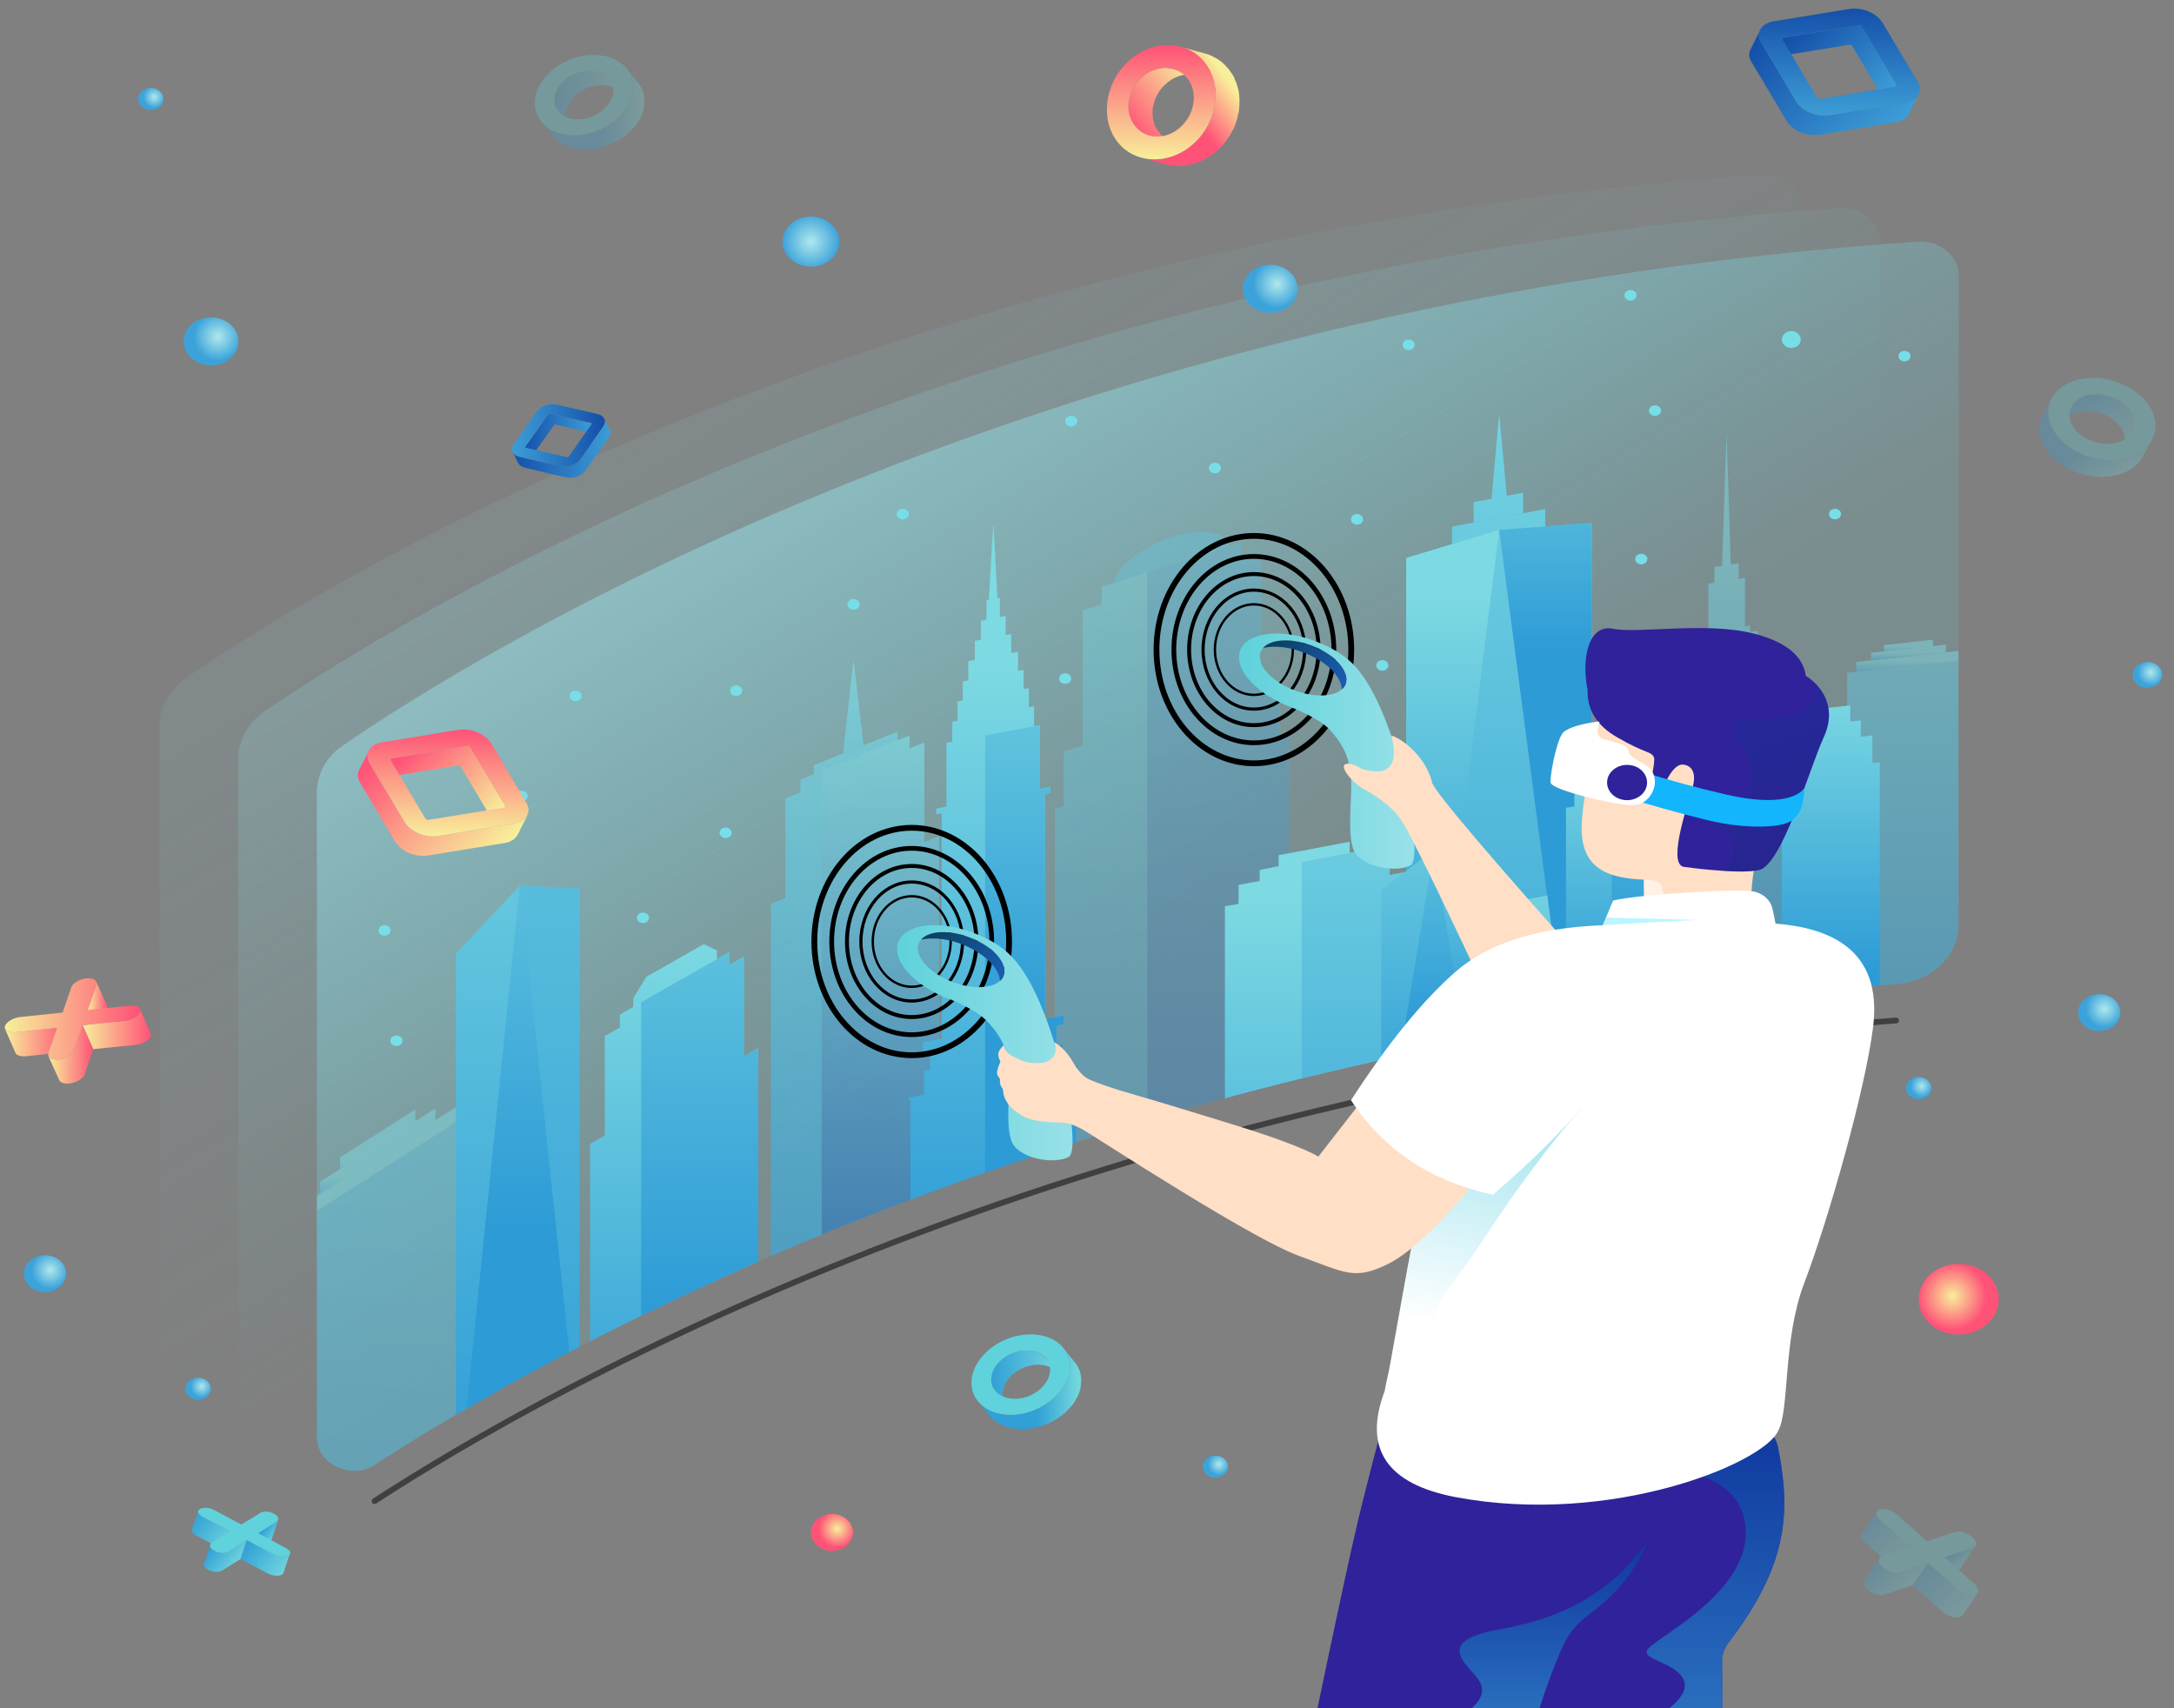 <svg version="1.2" xmlns="http://www.w3.org/2000/svg" viewBox="0 0 826 649" width="826" height="649">
	<rect x="0" y="0" width="826" height="649" fill="#808080" stroke="none"/>
	<title>theGuy-svg</title>
	<defs>
		<linearGradient id="g1" x1="54.1" y1="537.8" x2="-62.5" y2="345.1" gradientUnits="userSpaceOnUse">
			<stop offset="0" stop-color="#5fd2dc" stop-opacity="0"/>
			<stop offset="1" stop-color="#95e0e7"/>
		</linearGradient>
		<linearGradient id="g2" x1="84" y1="550.5" x2="-32.6" y2="357.9" gradientUnits="userSpaceOnUse">
			<stop offset="0" stop-color="#5fd2dc" stop-opacity="0"/>
			<stop offset="1" stop-color="#95e0e7"/>
		</linearGradient>
		<linearGradient id="g3" x1="113.8" y1="563.2" x2="-2.7" y2="370.6" gradientUnits="userSpaceOnUse">
			<stop offset="0" stop-color="#5fd2dc" stop-opacity=".3"/>
			<stop offset="1" stop-color="#95e0e7"/>
		</linearGradient>
		<clipPath clipPathUnits="userSpaceOnUse" id="cp1">
			<path d="m720.43 373.94c-307.98 22.86-513.25 140.41-578.08 182.67-8.89 5.8-22-0.39-22-10.37v-245.01c0-7.11 3.58-13.68 9.78-17.96 47.18-32.52 262.77-168.53 598.65-191.45 8.13-0.55 15.37 5.34 15.37 12.55v246.87c0 12.04-10.16 21.69-23.72 22.7z"/>
		</clipPath>
		<linearGradient id="g4" x1="108.5" y1="470.6" x2="108.5" y2="458.9" gradientUnits="userSpaceOnUse">
			<stop offset="0" stop-color="#2d9bd6"/>
			<stop offset="1" stop-color="#7ddae2"/>
		</linearGradient>
		<linearGradient id="g5" x1="103.2" y1="800" x2="103.2" y2="254.7" gradientUnits="userSpaceOnUse">
			<stop offset="0" stop-color="#2d9bd6"/>
			<stop offset="1" stop-color="#7ddae2"/>
		</linearGradient>
		<linearGradient id="g6" x1="124.7" y1="449.6" x2="124.7" y2="441.7" gradientUnits="userSpaceOnUse">
			<stop offset="0" stop-color="#2d9bd6"/>
			<stop offset="1" stop-color="#7ddae2"/>
		</linearGradient>
		<linearGradient id="g7" x1="117.1" y1="460.3" x2="117.1" y2="447.4" gradientUnits="userSpaceOnUse">
			<stop offset="0" stop-color="#2d9bd6"/>
			<stop offset="1" stop-color="#7ddae2"/>
		</linearGradient>
		<linearGradient id="g8" x1="622.7" y1="427.6" x2="622.7" y2="203.1" gradientUnits="userSpaceOnUse">
			<stop offset="0" stop-color="#2d9bd6"/>
			<stop offset="1" stop-color="#7ddae2"/>
		</linearGradient>
		<linearGradient id="g9" x1="644.2" y1="359.8" x2="644.2" y2="170.3" gradientUnits="userSpaceOnUse">
			<stop offset="0" stop-color="#2d9bd6"/>
			<stop offset="1" stop-color="#7ddae2"/>
		</linearGradient>
		<linearGradient id="g10" x1="288.3" y1="525.2" x2="288.3" y2="248.2" gradientUnits="userSpaceOnUse">
			<stop offset="0" stop-color="#2d9bd6"/>
			<stop offset="1" stop-color="#7ddae2"/>
		</linearGradient>
		<linearGradient id="g11" x1="307.6" y1="495.3" x2="307.6" y2="279.6" gradientUnits="userSpaceOnUse">
			<stop offset="0" stop-color="#236fbc"/>
			<stop offset="1" stop-color="#7ddae2"/>
		</linearGradient>
		<linearGradient id="g12" x1="315.7" y1="437.8" x2="315.7" y2="254.3" gradientUnits="userSpaceOnUse">
			<stop offset="0" stop-color="#2d9bd6"/>
			<stop offset="1" stop-color="#7ddae2"/>
		</linearGradient>
		<linearGradient id="g13" x1="562.2" y1="480.8" x2="562.2" y2="112.3" gradientUnits="userSpaceOnUse">
			<stop offset="0" stop-color="#2d9bd6"/>
			<stop offset="1" stop-color="#7ddae2"/>
		</linearGradient>
		<linearGradient id="g14" x1="547.1" y1="483.6" x2="547.1" y2="115.1" gradientUnits="userSpaceOnUse">
			<stop offset="0" stop-color="#2d9bd6"/>
			<stop offset="1" stop-color="#7ddae2"/>
		</linearGradient>
		<linearGradient id="g15" x1="529.7" y1="486.9" x2="529.7" y2="118.4" gradientUnits="userSpaceOnUse">
			<stop offset="0" stop-color="#2d9bd6"/>
			<stop offset="1" stop-color="#7ddae2"/>
		</linearGradient>
		<linearGradient id="g16" x1="529.7" y1="386.9" x2="529.7" y2="224.9" gradientUnits="userSpaceOnUse">
			<stop offset="0" stop-color="#2d9bd6"/>
			<stop offset="1" stop-color="#7ddae2"/>
		</linearGradient>
		<linearGradient id="g17" x1="555.3" y1="482.1" x2="555.3" y2="113.5" gradientUnits="userSpaceOnUse">
			<stop offset="0" stop-color="#2d9bd6"/>
			<stop offset="1" stop-color="#7ddae2"/>
		</linearGradient>
		<linearGradient id="g18" x1="565" y1="247.6" x2="565" y2="131" gradientUnits="userSpaceOnUse">
			<stop offset="0" stop-color="#2d9bd6"/>
			<stop offset="1" stop-color="#7ddae2"/>
		</linearGradient>
		<linearGradient id="g19" x1="529.7" y1="448" x2="529.7" y2="322.7" gradientUnits="userSpaceOnUse">
			<stop offset="0" stop-color="#2d9bd6"/>
			<stop offset="1" stop-color="#7ddae2"/>
		</linearGradient>
		<linearGradient id="g20" x1="700.7" y1="258" x2="700.7" y2="251" gradientUnits="userSpaceOnUse">
			<stop offset="0" stop-color="#2d9bd6"/>
			<stop offset="1" stop-color="#7ddae2"/>
		</linearGradient>
		<linearGradient id="g21" x1="697.2" y1="408.5" x2="697.2" y2="186.4" gradientUnits="userSpaceOnUse">
			<stop offset="0" stop-color="#2d9bd6"/>
			<stop offset="1" stop-color="#7ddae2"/>
		</linearGradient>
		<linearGradient id="g22" x1="711.2" y1="249.4" x2="711.2" y2="245.6" gradientUnits="userSpaceOnUse">
			<stop offset="0" stop-color="#2d9bd6"/>
			<stop offset="1" stop-color="#7ddae2"/>
		</linearGradient>
		<linearGradient id="g23" x1="706.3" y1="252.3" x2="706.3" y2="248.1" gradientUnits="userSpaceOnUse">
			<stop offset="0" stop-color="#2d9bd6"/>
			<stop offset="1" stop-color="#7ddae2"/>
		</linearGradient>
		<linearGradient id="g24" x1="168.6" y1="571.2" x2="168.6" y2="234.3" gradientUnits="userSpaceOnUse">
			<stop offset="0" stop-color="#2d9bd6"/>
			<stop offset="1" stop-color="#7ddae2"/>
		</linearGradient>
		<linearGradient id="g25" x1="168.6" y1="466.7" x2="168.6" y2="236.5" gradientUnits="userSpaceOnUse">
			<stop offset="0" stop-color="#2d9bd6"/>
			<stop offset="1" stop-color="#7ddae2"/>
		</linearGradient>
		<linearGradient id="g26" x1="193" y1="606.1" x2="193" y2="96.9" gradientUnits="userSpaceOnUse">
			<stop offset="0" stop-color="#2d9bd6"/>
			<stop offset="1" stop-color="#7ddae2"/>
		</linearGradient>
		<linearGradient id="g27" x1="396.3" y1="476.2" x2="396.3" y2="-317.2" gradientUnits="userSpaceOnUse">
			<stop offset="0" stop-color="#7ddae2"/>
			<stop offset="1" stop-color="#2d9bd6"/>
		</linearGradient>
		<linearGradient id="g28" x1="396.3" y1="498.5" x2="396.3" y2="209.1" gradientUnits="userSpaceOnUse">
			<stop offset="0" stop-color="#2d9bd6"/>
			<stop offset="1" stop-color="#7ddae2"/>
		</linearGradient>
		<linearGradient id="g29" x1="431.3" y1="479.4" x2="431.3" y2="88.6" gradientUnits="userSpaceOnUse">
			<stop offset="0" stop-color="#236fbc"/>
			<stop offset="1" stop-color="#7ddae2"/>
		</linearGradient>
		<linearGradient id="g30" x1="219.7" y1="562.6" x2="219.7" y2="354.2" gradientUnits="userSpaceOnUse">
			<stop offset="0" stop-color="#2d9bd6"/>
			<stop offset="1" stop-color="#7ddae2"/>
		</linearGradient>
		<linearGradient id="g31" x1="239" y1="497.2" x2="239" y2="266.4" gradientUnits="userSpaceOnUse">
			<stop offset="0" stop-color="#2d9bd6"/>
			<stop offset="1" stop-color="#7ddae2"/>
		</linearGradient>
		<linearGradient id="g32" x1="672.4" y1="369.2" x2="672.4" y2="261.4" gradientUnits="userSpaceOnUse">
			<stop offset="0" stop-color="#2d9bd6"/>
			<stop offset="1" stop-color="#7ddae2"/>
		</linearGradient>
		<linearGradient id="g33" x1="460.9" y1="543.5" x2="460.9" y2="339.9" gradientUnits="userSpaceOnUse">
			<stop offset="0" stop-color="#2d9bd6"/>
			<stop offset="1" stop-color="#7ddae2"/>
		</linearGradient>
		<linearGradient id="g34" x1="490" y1="536.3" x2="490" y2="260.7" gradientUnits="userSpaceOnUse">
			<stop offset="0" stop-color="#2d9bd6"/>
			<stop offset="1" stop-color="#7ddae2"/>
		</linearGradient>
		<linearGradient id="g35" x1="590.5" y1="377.4" x2="590.5" y2="283.7" gradientUnits="userSpaceOnUse">
			<stop offset="0" stop-color="#2d9bd6"/>
			<stop offset="1" stop-color="#7ddae2"/>
		</linearGradient>
		<linearGradient id="g36" x1="607.9" y1="367.8" x2="607.9" y2="195" gradientUnits="userSpaceOnUse">
			<stop offset="0" stop-color="#2d9bd6"/>
			<stop offset="1" stop-color="#7ddae2"/>
		</linearGradient>
		<linearGradient id="g37" x1="340.8" y1="479.9" x2="340.8" y2="251.2" gradientUnits="userSpaceOnUse">
			<stop offset="0" stop-color="#2d9bd6"/>
			<stop offset="1" stop-color="#7ddae2"/>
		</linearGradient>
		<linearGradient id="g38" x1="369.8" y1="387.3" x2="369.8" y2="214.3" gradientUnits="userSpaceOnUse">
			<stop offset="0" stop-color="#2d9bd6"/>
			<stop offset="1" stop-color="#7ddae2"/>
		</linearGradient>
		<linearGradient id="g39" x1="520.3" y1="431.1" x2="520.3" y2="280" gradientUnits="userSpaceOnUse">
			<stop offset="0" stop-color="#2d9bd6"/>
			<stop offset="1" stop-color="#7ddae2"/>
		</linearGradient>
		<linearGradient id="g40" x1="520.3" y1="389.2" x2="520.3" y2="274.8" gradientUnits="userSpaceOnUse">
			<stop offset="0" stop-color="#2d9bd6"/>
			<stop offset="1" stop-color="#7ddae2"/>
		</linearGradient>
		<linearGradient id="g41" x1="540.2" y1="387.6" x2="540.2" y2="312.7" gradientUnits="userSpaceOnUse">
			<stop offset="0" stop-color="#2d9bd6"/>
			<stop offset="1" stop-color="#7ddae2"/>
		</linearGradient>
		<linearGradient id="g42" x1="621.4" y1="663.8" x2="621.4" y2="548.5" gradientUnits="userSpaceOnUse">
			<stop offset="0" stop-color="#2d8acb"/>
			<stop offset="1" stop-color="#0a42a3"/>
		</linearGradient>
		<linearGradient id="g43" x1="473.2" y1="236.8" x2="533.8" y2="236.8" gradientUnits="userSpaceOnUse">
			<stop offset="0" stop-color="#60d2db"/>
			<stop offset="1" stop-color="#96e0e7"/>
		</linearGradient>
		<linearGradient id="g44" x1="492.3" y1="235.1" x2="515.6" y2="252.1" gradientUnits="userSpaceOnUse">
			<stop offset="0" stop-color="#0c4267"/>
			<stop offset="1" stop-color="#1b5cb1"/>
		</linearGradient>
		<linearGradient id="g45" x1="526.2" y1="499.7" x2="540.4" y2="426.7" gradientUnits="userSpaceOnUse">
			<stop offset="0" stop-color="#afe8f1" stop-opacity="0"/>
			<stop offset="1" stop-color="#afe8f1"/>
		</linearGradient>
		<linearGradient id="g46" x1="343.3" y1="347.6" x2="403.9" y2="347.6" gradientUnits="userSpaceOnUse">
			<stop offset="0" stop-color="#60d2db"/>
			<stop offset="1" stop-color="#96e0e7"/>
		</linearGradient>
		<linearGradient id="g47" x1="362.4" y1="345.9" x2="385.7" y2="363" gradientUnits="userSpaceOnUse">
			<stop offset="0" stop-color="#0c4267"/>
			<stop offset="1" stop-color="#1b5cb1"/>
		</linearGradient>
		<linearGradient id="g48" x1="649.1" y1="336.5" x2="630" y2="278.4" gradientUnits="userSpaceOnUse">
			<stop offset="0" stop-color="#152b76"/>
			<stop offset="1" stop-color="#10359b"/>
		</linearGradient>
		<linearGradient id="g49" x1="550.6" y1="658.3" x2="550.6" y2="590.4" gradientUnits="userSpaceOnUse">
			<stop offset="0" stop-color="#2d8acb"/>
			<stop offset="1" stop-color="#0a42a3"/>
		</linearGradient>
		<radialGradient id="g50" cx="308.1" cy="91.8" r="10.8" gradientUnits="userSpaceOnUse">
			<stop offset="0" stop-color="#b0e8ec"/>
			<stop offset="1" stop-color="#3ca3da"/>
		</radialGradient>
		<radialGradient id="g51" cx="318.1" cy="580.8" r="7.1" gradientUnits="userSpaceOnUse">
			<stop offset="0" stop-color="#f8ef9a"/>
			<stop offset="1" stop-color="#ff5277"/>
		</radialGradient>
		<radialGradient id="g52" cx="19.1" cy="482.5" r="7.1" gradientUnits="userSpaceOnUse">
			<stop offset="0" stop-color="#b0e8ec"/>
			<stop offset="1" stop-color="#3ca3da"/>
		</radialGradient>
		<radialGradient id="g53" cx="76.6" cy="526.7" r="4.2" gradientUnits="userSpaceOnUse">
			<stop offset="0" stop-color="#b0e8ec"/>
			<stop offset="1" stop-color="#3ca3da"/>
		</radialGradient>
		<radialGradient id="g54" cx="58.6" cy="36.8" r="4.2" gradientUnits="userSpaceOnUse">
			<stop offset="0" stop-color="#b0e8ec"/>
			<stop offset="1" stop-color="#3ca3da"/>
		</radialGradient>
		<radialGradient id="g55" cx="730.1" cy="412.6" r="4.2" gradientUnits="userSpaceOnUse">
			<stop offset="0" stop-color="#b0e8ec"/>
			<stop offset="1" stop-color="#3ca3da"/>
		</radialGradient>
		<radialGradient id="g56" cx="463.1" cy="556.3" r="4.2" gradientUnits="userSpaceOnUse">
			<stop offset="0" stop-color="#b0e8ec"/>
			<stop offset="1" stop-color="#3ca3da"/>
		</radialGradient>
		<radialGradient id="g57" cx="82.8" cy="127.9" r="9.1" gradientUnits="userSpaceOnUse">
			<stop offset="0" stop-color="#b0e8ec"/>
			<stop offset="1" stop-color="#3ca3da"/>
		</radialGradient>
		<radialGradient id="g58" cx="485.2" cy="107.9" r="9.1" gradientUnits="userSpaceOnUse">
			<stop offset="0" stop-color="#b0e8ec"/>
			<stop offset="1" stop-color="#3ca3da"/>
		</radialGradient>
		<radialGradient id="g59" cx="817.2" cy="255.5" r="5" gradientUnits="userSpaceOnUse">
			<stop offset="0" stop-color="#b0e8ec"/>
			<stop offset="1" stop-color="#3ca3da"/>
		</radialGradient>
		<radialGradient id="g60" cx="799.6" cy="383.3" r="7.1" gradientUnits="userSpaceOnUse">
			<stop offset="0" stop-color="#b0e8ec"/>
			<stop offset="1" stop-color="#3ca3da"/>
		</radialGradient>
		<radialGradient id="g61" cx="741.8" cy="492.4" r="12.9" gradientUnits="userSpaceOnUse">
			<stop offset="0" stop-color="#f8ef9a"/>
			<stop offset="1" stop-color="#ff5277"/>
		</radialGradient>
		<linearGradient id="g62" x1="376.6" y1="509.1" x2="402" y2="509.1" gradientUnits="userSpaceOnUse">
			<stop offset="0" stop-color="#30a0d6"/>
			<stop offset="1" stop-color="#71d6dd"/>
		</linearGradient>
		<linearGradient id="g63" x1="393.9" y1="508.2" x2="409.4" y2="508.2" gradientUnits="userSpaceOnUse">
			<stop offset="0" stop-color="#30a0d6"/>
			<stop offset="1" stop-color="#71d6dd"/>
		</linearGradient>
		<linearGradient id="g64" x1="370.1" y1="503.1" x2="405.5" y2="503.1" gradientUnits="userSpaceOnUse">
			<stop offset="0" stop-color="#5fd2dc"/>
			<stop offset="1" stop-color="#5fd2dc"/>
		</linearGradient>
		<linearGradient id="g65" x1="210.6" y1="23" x2="236" y2="23" gradientUnits="userSpaceOnUse">
			<stop offset="0" stop-color="#30a0d6"/>
			<stop offset="1" stop-color="#71d6dd"/>
		</linearGradient>
		<linearGradient id="g66" x1="228" y1="22.1" x2="243.4" y2="22.1" gradientUnits="userSpaceOnUse">
			<stop offset="0" stop-color="#30a0d6"/>
			<stop offset="1" stop-color="#71d6dd"/>
		</linearGradient>
		<linearGradient id="g67" x1="204.2" y1="17" x2="239.5" y2="17" gradientUnits="userSpaceOnUse">
			<stop offset="0" stop-color="#5fd2dc"/>
			<stop offset="1" stop-color="#5fd2dc"/>
		</linearGradient>
		<linearGradient id="g68" x1="418.9" y1="35.6" x2="444.4" y2="16.1" gradientUnits="userSpaceOnUse">
			<stop offset="0" stop-color="#ff5277"/>
			<stop offset="1" stop-color="#f8ef9a"/>
		</linearGradient>
		<linearGradient id="g69" x1="435.8" y1="22.2" x2="451.2" y2="10.4" gradientUnits="userSpaceOnUse">
			<stop offset="0" stop-color="#ff5277"/>
			<stop offset="1" stop-color="#f8ef9a"/>
		</linearGradient>
		<linearGradient id="g70" x1="441.2" y1="60.5" x2="441.2" y2="17.2" gradientUnits="userSpaceOnUse">
			<stop offset="0" stop-color="#f8ef9a"/>
			<stop offset="1" stop-color="#ff5277"/>
		</linearGradient>
		<linearGradient id="g71" x1="806.9" y1="143.3" x2="818.4" y2="163.9" gradientUnits="userSpaceOnUse">
			<stop offset="0" stop-color="#30a0d6"/>
			<stop offset="1" stop-color="#71d6dd"/>
		</linearGradient>
		<linearGradient id="g72" x1="816.7" y1="157" x2="823.8" y2="169.6" gradientUnits="userSpaceOnUse">
			<stop offset="0" stop-color="#30a0d6"/>
			<stop offset="1" stop-color="#71d6dd"/>
		</linearGradient>
		<linearGradient id="g73" x1="809.3" y1="136.8" x2="824.3" y2="163.6" gradientUnits="userSpaceOnUse">
			<stop offset="0" stop-color="#5fd2dc"/>
			<stop offset="1" stop-color="#5fd2dc"/>
		</linearGradient>
		<linearGradient id="g74" x1="33.3" y1="369" x2="40.8" y2="369" gradientUnits="userSpaceOnUse">
			<stop offset="0" stop-color="#f8ef9a"/>
			<stop offset="1" stop-color="#ff5277"/>
		</linearGradient>
		<linearGradient id="g75" x1="1.9" y1="386.5" x2="25.8" y2="386.5" gradientUnits="userSpaceOnUse">
			<stop offset="0" stop-color="#f8ef9a"/>
			<stop offset="1" stop-color="#ff5277"/>
		</linearGradient>
		<linearGradient id="g76" x1="31.4" y1="379.3" x2="57.3" y2="379.3" gradientUnits="userSpaceOnUse">
			<stop offset="0" stop-color="#f8ef9a"/>
			<stop offset="1" stop-color="#ff5277"/>
		</linearGradient>
		<linearGradient id="g77" x1="18.4" y1="385.5" x2="35.4" y2="385.5" gradientUnits="userSpaceOnUse">
			<stop offset="0" stop-color="#f8ef9a"/>
			<stop offset="1" stop-color="#ff5277"/>
		</linearGradient>
		<linearGradient id="g78" x1="2.3" y1="367.7" x2="52.9" y2="367.7" gradientUnits="userSpaceOnUse">
			<stop offset="0" stop-color="#f8ef9a"/>
			<stop offset="1" stop-color="#ff5277"/>
		</linearGradient>
		<linearGradient id="g79" x1="106.5" y1="572.7" x2="111" y2="576.1" gradientUnits="userSpaceOnUse">
			<stop offset="0" stop-color="#30a0d6"/>
			<stop offset="1" stop-color="#71d6dd"/>
		</linearGradient>
		<linearGradient id="g80" x1="78.4" y1="569.9" x2="92.7" y2="581" gradientUnits="userSpaceOnUse">
			<stop offset="0" stop-color="#30a0d6"/>
			<stop offset="1" stop-color="#71d6dd"/>
		</linearGradient>
		<linearGradient id="g81" x1="100.4" y1="578" x2="114.9" y2="589.2" gradientUnits="userSpaceOnUse">
			<stop offset="0" stop-color="#30a0d6"/>
			<stop offset="1" stop-color="#71d6dd"/>
		</linearGradient>
		<linearGradient id="g82" x1="89.1" y1="576.4" x2="98.7" y2="583.9" gradientUnits="userSpaceOnUse">
			<stop offset="0" stop-color="#30a0d6"/>
			<stop offset="1" stop-color="#71d6dd"/>
		</linearGradient>
		<linearGradient id="g83" x1="90.3" y1="559.7" x2="116.7" y2="580.2" gradientUnits="userSpaceOnUse">
			<stop offset="0" stop-color="#5fd2dc"/>
			<stop offset="1" stop-color="#5fd2dc"/>
		</linearGradient>
		<linearGradient id="g84" x1="752.4" y1="582.6" x2="756.4" y2="587.8" gradientUnits="userSpaceOnUse">
			<stop offset="0" stop-color="#30a0d6"/>
			<stop offset="1" stop-color="#71d6dd"/>
		</linearGradient>
		<linearGradient id="g85" x1="717.7" y1="571.1" x2="731.2" y2="588.5" gradientUnits="userSpaceOnUse">
			<stop offset="0" stop-color="#30a0d6"/>
			<stop offset="1" stop-color="#71d6dd"/>
		</linearGradient>
		<linearGradient id="g86" x1="742.7" y1="587.6" x2="756.7" y2="605.6" gradientUnits="userSpaceOnUse">
			<stop offset="0" stop-color="#30a0d6"/>
			<stop offset="1" stop-color="#71d6dd"/>
		</linearGradient>
		<linearGradient id="g87" x1="728.8" y1="582.4" x2="738" y2="594.2" gradientUnits="userSpaceOnUse">
			<stop offset="0" stop-color="#30a0d6"/>
			<stop offset="1" stop-color="#71d6dd"/>
		</linearGradient>
		<linearGradient id="g88" x1="736" y1="560.5" x2="763" y2="595.4" gradientUnits="userSpaceOnUse">
			<stop offset="0" stop-color="#5fd2dc"/>
			<stop offset="1" stop-color="#5fd2dc"/>
		</linearGradient>
		<linearGradient id="g89" x1="194.8" y1="155.1" x2="232" y2="155.1" gradientUnits="userSpaceOnUse">
			<stop offset="0" stop-color="#1550aa"/>
			<stop offset="1" stop-color="#3c9dd6"/>
		</linearGradient>
		<linearGradient id="g90" x1="198.8" y1="153.1" x2="225.3" y2="153.1" gradientUnits="userSpaceOnUse">
			<stop offset="0" stop-color="#1550aa"/>
			<stop offset="1" stop-color="#3c9dd6"/>
		</linearGradient>
		<linearGradient id="g91" x1="195.2" y1="149.7" x2="229.1" y2="149.7" gradientUnits="userSpaceOnUse">
			<stop offset="0" stop-color="#3c9dd6"/>
			<stop offset="1" stop-color="#1550aa"/>
		</linearGradient>
		<linearGradient id="g92" x1="165.1" y1="267.3" x2="203.9" y2="309.7" gradientUnits="userSpaceOnUse">
			<stop offset="0" stop-color="#ff5277"/>
			<stop offset="1" stop-color="#f8ef9a"/>
		</linearGradient>
		<linearGradient id="g93" x1="171.9" y1="269.5" x2="199.6" y2="299.8" gradientUnits="userSpaceOnUse">
			<stop offset="0" stop-color="#ff5277"/>
			<stop offset="1" stop-color="#f8ef9a"/>
		</linearGradient>
		<linearGradient id="g94" x1="170.2" y1="317.8" x2="170.2" y2="277.1" gradientUnits="userSpaceOnUse">
			<stop offset="0" stop-color="#f8ef9a"/>
			<stop offset="1" stop-color="#ff5277"/>
		</linearGradient>
		<linearGradient id="g95" x1="693.7" y1="-6.6" x2="732.5" y2="35.9" gradientUnits="userSpaceOnUse">
			<stop offset="0" stop-color="#1550aa"/>
			<stop offset="1" stop-color="#3c9dd6"/>
		</linearGradient>
		<linearGradient id="g96" x1="700.5" y1="-4.3" x2="728.2" y2="25.9" gradientUnits="userSpaceOnUse">
			<stop offset="0" stop-color="#1550aa"/>
			<stop offset="1" stop-color="#3c9dd6"/>
		</linearGradient>
		<linearGradient id="g97" x1="698.9" y1="43.9" x2="698.9" y2="3.3" gradientUnits="userSpaceOnUse">
			<stop offset="0" stop-color="#3c9dd6"/>
			<stop offset="1" stop-color="#1550aa"/>
		</linearGradient>
	</defs>
	<style>
		.s0 { opacity: .5;fill: none;stroke: #000000;stroke-linecap: round;stroke-width: 2.2 } 
		.s1 { opacity: .1;fill: url(#g1) } 
		.s2 { opacity: .2;fill: url(#g2) } 
		.s3 { opacity: .5;fill: url(#g3) } 
		.s4 { fill: url(#g4) } 
		.s5 { fill: url(#g5) } 
		.s6 { fill: url(#g6) } 
		.s7 { fill: url(#g7) } 
		.s8 { fill: url(#g8) } 
		.s9 { fill: url(#g9) } 
		.s10 { fill: url(#g10) } 
		.s11 { fill: url(#g11) } 
		.s12 { fill: url(#g12) } 
		.s13 { fill: url(#g13) } 
		.s14 { fill: url(#g14) } 
		.s15 { fill: url(#g15) } 
		.s16 { fill: url(#g16) } 
		.s17 { fill: url(#g17) } 
		.s18 { fill: url(#g18) } 
		.s19 { fill: url(#g19) } 
		.s20 { fill: url(#g20) } 
		.s21 { fill: url(#g21) } 
		.s22 { fill: url(#g22) } 
		.s23 { fill: url(#g23) } 
		.s24 { fill: url(#g24) } 
		.s25 { fill: url(#g25) } 
		.s26 { fill: url(#g26) } 
		.s27 { fill: url(#g27) } 
		.s28 { fill: url(#g28) } 
		.s29 { fill: url(#g29) } 
		.s30 { fill: url(#g30) } 
		.s31 { fill: url(#g31) } 
		.s32 { fill: url(#g32) } 
		.s33 { fill: url(#g33) } 
		.s34 { fill: url(#g34) } 
		.s35 { fill: url(#g35) } 
		.s36 { fill: url(#g36) } 
		.s37 { fill: url(#g37) } 
		.s38 { fill: url(#g38) } 
		.s39 { fill: url(#g39) } 
		.s40 { fill: url(#g40) } 
		.s41 { fill: url(#g41) } 
		.s42 { fill: #77dee8 } 
		.s43 { mix-blend-mode: screen;fill: none;stroke: #000000;stroke-width: 2.2 } 
		.s44 { mix-blend-mode: screen;fill: none;stroke: #000000;stroke-width: 1.8 } 
		.s45 { mix-blend-mode: screen;fill: none;stroke: #000000;stroke-width: 1.5 } 
		.s46 { mix-blend-mode: screen;fill: none;stroke: #000000;stroke-width: 1.2 } 
		.s47 { mix-blend-mode: screen;fill: none;stroke: #000000;stroke-width: .9 } 
		.s48 { fill: #ffdfc5 } 
		.s49 { fill: #fff1e6 } 
		.s50 { fill: #2f229b } 
		.s51 { opacity: .8;mix-blend-mode: multiply;fill: url(#g42) } 
		.s52 { fill: url(#g43) } 
		.s53 { fill: url(#g44) } 
		.s54 { fill: #ffffff } 
		.s55 { fill: url(#g45) } 
		.s56 { fill: url(#g46) } 
		.s57 { fill: url(#g47) } 
		.s58 { opacity: .3;mix-blend-mode: multiply;fill: url(#g48) } 
		.s59 { fill: #13b5fd } 
		.s60 { fill: #bbf5ff } 
		.s61 { opacity: .8;mix-blend-mode: multiply;fill: url(#g49) } 
		.s62 { fill: url(#g50) } 
		.s63 { fill: url(#g51) } 
		.s64 { fill: url(#g52) } 
		.s65 { fill: url(#g53) } 
		.s66 { fill: url(#g54) } 
		.s67 { fill: url(#g55) } 
		.s68 { fill: url(#g56) } 
		.s69 { fill: url(#g57) } 
		.s70 { fill: url(#g58) } 
		.s71 { fill: url(#g59) } 
		.s72 { fill: url(#g60) } 
		.s73 { fill: url(#g61) } 
		.s74 { fill: url(#g62) } 
		.s75 { fill: url(#g63) } 
		.s76 { fill: url(#g64) } 
		.s77 { fill: url(#g65) } 
		.s78 { fill: url(#g66) } 
		.s79 { fill: url(#g67) } 
		.s80 { fill: url(#g68) } 
		.s81 { fill: url(#g69) } 
		.s82 { fill: url(#g70) } 
		.s83 { fill: url(#g71) } 
		.s84 { fill: url(#g72) } 
		.s85 { fill: url(#g73) } 
		.s86 { fill: url(#g74) } 
		.s87 { fill: url(#g75) } 
		.s88 { fill: url(#g76) } 
		.s89 { fill: url(#g77) } 
		.s90 { fill: url(#g78) } 
		.s91 { fill: url(#g79) } 
		.s92 { fill: url(#g80) } 
		.s93 { fill: url(#g81) } 
		.s94 { fill: url(#g82) } 
		.s95 { fill: url(#g83) } 
		.s96 { fill: url(#g84) } 
		.s97 { fill: url(#g85) } 
		.s98 { fill: url(#g86) } 
		.s99 { fill: url(#g87) } 
		.s100 { fill: url(#g88) } 
		.s101 { fill: url(#g89) } 
		.s102 { fill: url(#g90) } 
		.s103 { fill: url(#g91) } 
		.s104 { fill: url(#g92) } 
		.s105 { fill: url(#g93) } 
		.s106 { fill: url(#g94) } 
		.s107 { fill: url(#g95) } 
		.s108 { fill: url(#g96) } 
		.s109 { fill: url(#g97) } 
	</style>
	<g id="OBJECTS">
		<g id="&lt;Group&gt;">
			<g id="&lt;Group&gt;">
				<path id="&lt;Path&gt;" class="s0" d="m720.4 387.7c-308 22.8-513.2 140.4-578.1 182.6"/>
				<path id="&lt;Path&gt;" class="s1" d="m660.7 348.5c-308 22.8-513.2 140.4-578.1 182.7-8.9 5.8-22-0.4-22-10.4v-245c0-7.1 3.6-13.7 9.8-18 47.1-32.5 262.7-168.5 598.6-191.4 8.2-0.6 15.4 5.3 15.4 12.5v246.9c0 12-10.2 21.7-23.7 22.7z"/>
				<path id="&lt;Path&gt;" class="s2" d="m690.5 361.2c-307.9 22.9-513.2 140.4-578 182.7-9 5.8-22-0.4-22-10.4v-245c0-7.1 3.6-13.7 9.7-18 47.3-32.5 262.9-168.5 598.7-191.4 8.1-0.6 15.4 5.3 15.4 12.5v246.9c0 12-10.2 21.7-23.8 22.7z"/>
				<path id="&lt;Path&gt;" class="s3" d="m720.4 373.9c-308 22.9-513.2 140.4-578.1 182.7-8.8 5.8-21.9-0.4-21.9-10.4v-245c0-7.1 3.5-13.7 9.8-17.9 47.1-32.5 262.7-168.6 598.5-191.5 8.2-0.5 15.5 5.4 15.5 12.6v246.8c0 12.1-10.2 21.7-23.8 22.7z"/>
				<g id="Clip-Path: &lt;Clip Group&gt;" clip-path="url(#cp1)">
					<g id="&lt;Clip Group&gt;">
						<g id="&lt;Group&gt;">
							<g id="&lt;Group&gt;" style="opacity: .5">
								<path id="&lt;Path&gt;" class="s4" d="m174 429l-60.9 38.8v-8.9l60.9-38.8z"/>
								<path id="&lt;Path&gt;" class="s5" d="m179.3 722.3l-71.6 45.6v-299.8l71.6-45.7z"/>
								<path id="&lt;Path&gt;" class="s6" d="m157.8 426.8l-28.6 18.2v-5.3l28.6-18.2z"/>
								<path id="&lt;Path&gt;" class="s7" d="m165.4 425.6l-43.8 27.9v-4.5l43.8-27.9z"/>
							</g>
							<g id="&lt;Group&gt;" style="opacity: .5">
								<path id="&lt;Path&gt;" class="s8" d="m682.6 277.5v22.2l2.2-0.4v153.4l-2.5 0.4-0.9 0.2-2.4 0.3-2.8 0.5-0.8 0.1-2.5 0.4-2.9 0.4-0.8 0.2-2.5 0.4-2.8 0.4h-0.3l-1 0.2-0.3 0.1-0.8 0.1-1.8 0.3-2.2 0.3-0.7 0.1-1.8 0.3-2.3 0.4-0.5 0.1-2 0.3-1.7 0.2-2.7 0.4-0.9 0.2-2.4 0.4-2.9 0.4-0.8 0.1-2.3 0.4-2.9 0.5-0.9 0.1-2.4 0.4-3.1 0.5v-153.4l2.4-0.4v-22.1l-2.4 0.3v-4.2l6.3-1v-18.3l1.2-0.2v-5l2.8-0.4v-5.1l3.2-0.5v-4.3l1.6-0.2 1.8-0.3v-3.3l1.6-0.3 1.3-0.2v-2.4l2.1-0.4v-18.3l1.6-0.3 0.7-0.1v-6l1.5-0.2 1.4-0.2 1.7-50.6 1.6 50 1.4-0.2 1.6-0.2v6l2.4-0.4v18.3 0.1l1.9-0.4v0.1 2.4l1.4-0.2 1.6-0.2v3.2 0.1l1.8-0.3 1.6-0.3v4.3l3.3-0.5v5.1l2.5-0.4v4.9l1.3-0.2v18.3l6.4-0.9v4.2z"/>
								<path id="&lt;Path&gt;" class="s9" d="m678.4 273.9l6.4-0.9v4.2l-2.2 0.3v22.2l2.2-0.4v153.4l-36.1 5.7v-198.1l29.7-4.7z"/>
							</g>
							<g id="&lt;Group&gt;" style="opacity: .7">
								<path id="&lt;Path&gt;" class="s10" d="m356.7 317.8v184.1l-0.6 0.3-2.3 0.9-0.5 0.2-2.2 0.9-0.7 0.2-2.1 0.9-0.6 0.3-2.1 0.8-0.5 0.2-2 0.8-0.6 0.2-2 0.8-0.5 0.3-2 0.7-0.7 0.3-1.9 0.8-0.6 0.2-1.9 0.8-0.7 0.3-1.9 0.7-0.6 0.3-1.9 0.8-0.7 0.2-1.9 0.8-0.6 0.2-1.9 0.8-0.7 0.3-2 0.7-0.5 0.3-2 0.8-0.6 0.2-2 0.8-0.5 0.3-2 0.7-0.7 0.3-1.9 0.8-0.6 0.2-1.9 0.8-0.7 0.2-1.9 0.8-0.6 0.3-2.1 0.8-0.7 0.3-2.2 0.9-0.7 0.2-2.1 0.9-0.6 0.3-2.2 0.8-0.6 0.3v-184.1-0.1l5.5-2.2v-31.5-6.4l5.7-2.2v-4.9l5.1-2.1v-3.4l31.8-12.7v3.3l4.6-1.8v4.9l5.6-2.3v6.4 31.5z"/>
								<path id="&lt;Path&gt;" class="s11" d="m356.7 317.8v40.9 143.2l-44.5 17.9v-175.1-38.3-13.5l10-4 23.4-9.4v4.9l5.6-2.3v37.9z"/>
								<path id="&lt;Path&gt;" class="s12" d="m328.1 283.1l-3.8 1.6-4 1.6 4-35.6z"/>
							</g>
							<g id="&lt;Group&gt;">
								<path id="&lt;Path&gt;" class="s13" d="m566.7 189.7l2.9-32.6 2.9 31.5z"/>
								<path id="&lt;Path&gt;" class="s14" d="m587.1 202.8l-35.4 6.7v-9.4l35.4-6.7z"/>
								<path id="&lt;Path&gt;" class="s15" d="m604.8 469.9l-70.5 13.3v-271.2l35.3-10.7 35.2-2.6z"/>
								<path id="&lt;Path&gt;" class="s16" d="m569.6 201.3l-35.3 281.9v-271.2z"/>
								<path id="&lt;Path&gt;" class="s17" d="m578.7 195l-18.8 3.6v-7.8l18.8-3.6z"/>
								<path id="&lt;Path&gt;" class="s18" d="m604.8 469.9l-35.2-268.6 35.2-2.6z"/>
								<path id="&lt;Path&gt;" class="s19" d="m534.3 483.2l17-136.1 36.6-6.9 16.9 129.7z"/>
							</g>
							<g id="&lt;Group&gt;" style="opacity: .5">
								<path id="&lt;Path&gt;" class="s20" d="m744.9 253l-39.6 4.3v-5.8l39.6-4.3z"/>
								<path id="&lt;Path&gt;" class="s21" d="m748.4 402.6l-46.6 5v-152l46.6-5.1z"/>
								<path id="&lt;Path&gt;" class="s22" d="m734.4 246.5l-18.6 2v-3.4l18.6-2.1z"/>
								<path id="&lt;Path&gt;" class="s23" d="m739.3 247.8l-28.4 3.1v-2.9l28.4-3.1z"/>
							</g>
							<g id="&lt;Group&gt;">
								<path id="&lt;Path&gt;" class="s24" d="m173.2 362.3l24.3-25.8-8.6 230.3-15.7 8.2z"/>
								<path id="&lt;Path&gt;" class="s25" d="m220.2 337.5v212.7l-31.3 16.6-15.7 8.2 24.3-238.5z"/>
								<path id="&lt;Path&gt;" class="s26" d="m220.2 550.2l-22.7-213.7 22.7 1z"/>
							</g>
							<g id="&lt;Group&gt;" style="opacity: .4">
								<path id="&lt;Path&gt;" class="s27" d="m489.7 279.7v161.2l-3.5 1.1-1 0.3-2.7 0.9-0.8 0.2-2.8 0.9-0.8 0.2-2.8 0.9-0.9 0.3-2.5 0.8-0.8 0.2-2.5 0.8-0.8 0.3-2.4 0.7-0.9 0.3-2.3 0.7-1 0.3-2.3 0.8-0.8 0.2-2.5 0.8-0.8 0.3-2.5 0.7-0.8 0.3-2.5 0.8-0.8 0.2-2.5 0.8-0.8 0.2-2.4 0.8-0.9 0.3-2.4 0.7-0.9 0.3-2.4 0.8-0.8 0.2-2.5 0.8-0.8 0.3-2.5 0.7-0.8 0.3-2.5 0.7-0.8 0.3-2.5 0.8-0.8 0.2-2.4 0.8-0.9 0.3-2.8 0.8-0.8 0.3-2.8 0.9-0.8 0.2-2.7 0.9-0.9 0.2-2.8 0.9-0.8 0.3-3.4 1v-122.5-38.7l3.4-1v-20.9-0.1l7.2-2.2v-7.4-35.4-8.6l7.2-2.3v-6.7l5.2-1.6q0 0-0.1-0.1c0-5.8 9.7-13.4 21.5-17.1 11.9-3.8 21.5-2.1 21.5 3.6q0 0.1 0 0.2l5.1-1.6v6.6h0.1l7.2-2.2v8.7 42.7l7.1-2.2v0.1 20.8z"/>
								<path id="&lt;Path&gt;" class="s28" d="m435.9 457.8l-35.1 10.9v-161.2l3.4-1v-21l7.2-2.2v-51.4l7.2-2.3v-6.7l17.3-5.4z"/>
								<path id="&lt;Path&gt;" class="s29" d="m489.7 280v160.9l-53.8 16.9v-158-3-65.7-13.6l16.7-5.2 19.2-6v6.6l7.2-2.2v51.4l7.2-2.2v20.9l3.4-1v0.2z"/>
							</g>
							<g id="&lt;Group&gt;">
								<path id="&lt;Path&gt;" class="s30" d="m288.1 398.2v0.1 109.8l-0.6 0.4-2.2 1.2-0.6 0.4-2.2 1.2-0.7 0.4-2.1 1.2-0.6 0.4-2.1 1.1-0.5 0.4-2 1.1-0.6 0.3-2 1.1-0.5 0.4-2 1.1-0.7 0.3-1.9 1.1-0.6 0.4-1.9 1.1-0.7 0.4-1.9 1-0.6 0.4-1.9 1.1-0.7 0.4-1.9 1.1-0.6 0.3-1.9 1.1-0.7 0.4-2 1.1-0.5 0.3-2 1.1-0.6 0.4-2 1.1-0.5 0.4-2 1-0.7 0.4-1.9 1.1-0.6 0.4-1.9 1.1-0.7 0.3-1.9 1.1-0.6 0.4-2.1 1.2-0.7 0.4-2.2 1.2-0.7 0.4-2.1 1.2-0.6 0.4-2.2 1.2-0.7 0.4v-109.8-0.1l5.6-3.2v-31.5-6.3l5.7-3.2v-4.9l5.1-3v-3.3l5-8.1 21.8-12.4 5 2.4v3.3l4.6-2.6v4.9l5.6-3.2v6.4 31.5z"/>
								<path id="&lt;Path&gt;" class="s31" d="m288.1 398.3v40.8 69l-44.5 25.4v-100.9-38.2-13.6l10-5.7 23.4-13.3v4.9l5.6-3.2v37.9z"/>
							</g>
							<path id="&lt;Path&gt;" class="s32" d="m714.2 289.6v129.2l-37.2 4.1v-129.3l2.7-0.3v-10.5l4.4-0.5v-6.1l4-0.5v-6.1l14.9-1.6v6.1l4-0.4v6.2l4.4-0.5v10.5z"/>
							<g id="&lt;Group&gt;">
								<path id="&lt;Path&gt;" class="s33" d="m533.1 331.5v194.6l-67.7 12.8v-194.6l5.2-0.9v-7.2l8-1.5v-4.2l7.2-1.4v-4.2l27-5.1v4.2l7.1-1.4v4.2l8.1-1.5v7.2z"/>
								<path id="&lt;Path&gt;" class="s34" d="m512.8 324l7.1-1.4v4.2l8.1-1.5v7.2l5.1-1v194.6l-38.5 7.3v-205.9z"/>
							</g>
							<g id="&lt;Group&gt;">
								<path id="&lt;Path&gt;" class="s35" d="m637 300.4v110.5l-25.1 3.9-16.9 2.7v-110.6l3.2-0.5v-5-0.2l5-0.8v-3l4.5-0.7v-3.1l4.2-0.7 12.5-1.9v3l4.4-0.7v3.1l5-0.8v5.2z"/>
								<path id="&lt;Path&gt;" class="s36" d="m624.4 294l4.4-0.7v3.1l5-0.8v5.2l3.2-0.4v110.5l-24.6 3.9v-118.9z"/>
							</g>
							<g id="&lt;Group&gt;">
								<path id="&lt;Path&gt;" class="s37" d="m409.4 405.9l-0.6 0.1v103.7l-62.9 11.9v-103.7l-0.6 0.1v-1l0.6-0.1 5.2-1v-9.1l2.3-0.4v-7.6l-2.7 0.6v-3.4l7.1-1.4v-0.1-82.8-0.1-2.6l-2.1 0.4v-2.2l2.1-0.4 1.8-0.4v-24.2l2.2-0.4v-7.6l2-0.4v-7.3l2-0.4v-7.2l2.1-0.4v-7.3l2.5-0.5v-7.2l2.3-0.5v-7.2l2.1-0.4v-7.3l0.9-0.2 1.7-29 1.6 28.4 0.9-0.2v7.3l2.2-0.4v7.3l2.1-0.4v7.2l2.6-0.5v7.3l2.1-0.4v7.3l2-0.4v7.3l2-0.4v7.6l2.2-0.4v24.2l1.9-0.4 2.1-0.4v2.3l-2.1 0.4v85.6l7.1-1.4v3.4l-2.7 0.5v7.6l2.3-0.5v9.1l5.1-0.9 0.6-0.2z"/>
								<path id="&lt;Path&gt;" class="s38" d="m395.1 299.7l4-0.8v2.3l-2.1 0.4v85.6l7.1-1.4v3.4l-2.7 0.5v7.6l2.3-0.5v9.1l5.7-1.1v1.1l-0.6 0.1v103.7l-34.5 6.5v-236.8l20.8-3.9z"/>
							</g>
							<g id="&lt;Group&gt;">
								<path id="&lt;Path&gt;" class="s39" d="m524.8 338.1l20-15.3-7.1 118.5-12.9 3.1z"/>
								<path id="&lt;Path&gt;" class="s40" d="m563.3 328.9v106.3l-25.6 6.1-12.9 3.1 20-121.6z"/>
								<path id="&lt;Path&gt;" class="s41" d="m563.3 435.2l-18.5-112.4 18.5 6.1z"/>
							</g>
						</g>
					</g>
				</g>
			</g>
			<g id="&lt;Group&gt;">
				<ellipse id="&lt;Path&gt;" class="s42" cx="461.6" cy="177.8" rx="2.3" ry="2"/>
				<ellipse id="&lt;Path&gt;" class="s42" cx="680.6" cy="129" rx="3.6" ry="3.2"/>
				<ellipse id="&lt;Path&gt;" class="s42" cx="623.6" cy="212.4" rx="2.3" ry="2"/>
				<ellipse id="&lt;Path&gt;" class="s42" cx="275.7" cy="316.4" rx="2.3" ry="2"/>
				<ellipse id="&lt;Path&gt;" class="s42" cx="279.7" cy="262.4" rx="2.3" ry="2"/>
				<ellipse id="&lt;Path&gt;" class="s42" cx="723.6" cy="135.3" rx="2.3" ry="2"/>
				<ellipse id="&lt;Path&gt;" class="s42" cx="628.8" cy="156" rx="2.3" ry="2"/>
				<ellipse id="&lt;Path&gt;" class="s42" cx="404.7" cy="257.8" rx="2.3" ry="2"/>
				<ellipse id="&lt;Path&gt;" class="s42" cx="198.2" cy="302.4" rx="2.3" ry="2"/>
				<ellipse id="&lt;Path&gt;" class="s42" cx="535.2" cy="131" rx="2.3" ry="2"/>
				<ellipse id="&lt;Path&gt;" class="s42" cx="218.7" cy="264.4" rx="2.3" ry="2"/>
				<ellipse id="&lt;Path&gt;" class="s42" cx="244.3" cy="348.7" rx="2.3" ry="2"/>
				<ellipse id="&lt;Path&gt;" class="s42" cx="150.6" cy="395.4" rx="2.3" ry="2"/>
				<ellipse id="&lt;Path&gt;" class="s42" cx="324.3" cy="229.6" rx="2.3" ry="2"/>
				<ellipse id="&lt;Path&gt;" class="s42" cx="343" cy="195.3" rx="2.3" ry="2"/>
				<ellipse id="&lt;Path&gt;" class="s42" cx="407" cy="160" rx="2.3" ry="2"/>
				<ellipse id="&lt;Path&gt;" class="s42" cx="515.6" cy="197.3" rx="2.3" ry="2"/>
				<ellipse id="&lt;Path&gt;" class="s42" cx="525.2" cy="252.8" rx="2.3" ry="2"/>
				<ellipse id="&lt;Path&gt;" class="s42" cx="697.2" cy="195.3" rx="2.3" ry="2"/>
				<ellipse id="&lt;Path&gt;" class="s42" cx="619.5" cy="112.2" rx="2.3" ry="2"/>
				<ellipse id="&lt;Path&gt;" class="s42" cx="146.1" cy="353.5" rx="2.3" ry="2"/>
			</g>
			<g id="&lt;Group&gt;">
				<g id="&lt;Group&gt;">
					<ellipse id="&lt;Path&gt;" class="s43" cx="476.4" cy="246.8" rx="37" ry="43.2"/>
					<ellipse id="&lt;Path&gt;" class="s44" cx="476.4" cy="246.8" rx="30.4" ry="35.4"/>
					<ellipse id="&lt;Path&gt;" class="s45" cx="476.4" cy="246.8" rx="24.6" ry="28.7"/>
					<ellipse id="&lt;Path&gt;" class="s46" cx="476.4" cy="246.8" rx="19.3" ry="22.6"/>
					<ellipse id="&lt;Path&gt;" class="s47" cx="476.4" cy="246.8" rx="14.8" ry="17.2"/>
				</g>
				<g id="&lt;Group&gt;">
					<ellipse id="&lt;Path&gt;" class="s43" cx="346.4" cy="357.7" rx="37" ry="43.2"/>
					<ellipse id="&lt;Path&gt;" class="s44" cx="346.4" cy="357.7" rx="30.4" ry="35.4"/>
					<ellipse id="&lt;Path&gt;" class="s45" cx="346.4" cy="357.7" rx="24.6" ry="28.7"/>
					<ellipse id="&lt;Path&gt;" class="s46" cx="346.4" cy="357.7" rx="19.3" ry="22.6"/>
					<ellipse id="&lt;Path&gt;" class="s47" cx="346.4" cy="357.7" rx="14.8" ry="17.2"/>
				</g>
				<g id="&lt;Group&gt;">
					<path id="&lt;Path&gt;" class="s48" d="m682.2 280.9c-2.1 11-14.2 44.6-15.6 49.1q-1.4 4.5-1.8 27.2l-40 3.3-0.1-17.1-0.1-9.2q-10-0.4-15.1-3.1c-5.1-2.6-9.2-7.7-8.5-18.8q0.6-11 6.9-39c11.6-28.8 38.3-25.7 53.7-22.6 15.4 3 22.8 19.2 20.6 30.2z"/>
					<path id="&lt;Path&gt;" class="s49" d="m632.1 343.7l-7.4-0.3-0.1-9.2q4.9 0.1 6.2 1.5 1.2 1.4 1.3 8z"/>
					<g id="&lt;Group&gt;">
						<path id="&lt;Path&gt;" class="s50" d="m656.7 624.1c-1.5 2-2.4 4.3-2.4 6.7q0.1 7.5 0.1 19.5h-69.9-35.3-48.9q11.5-55.2 16-74 4.9-20 11.2-43.3 53.7-3.3 82.4 6.6c21.1-3.1 46.8-4.9 58.9 1.8 3.5 1.9 5.9 4.6 6.7 8.2 4.6 23.5 4.8 43.9-18.8 74.5z"/>
					</g>
					<path id="&lt;Path&gt;" class="s51" d="m656.7 624.1c-1.5 2-2.4 4.3-2.4 6.7q0.1 7.5 0.1 19.5h-21.9q10.6-7.6 6.5-13.3c-4-5.7-14.5-6.3-13.2-10 1.2-3.9 37.5-20.4 37.5-44.7 0-24.3-32.2-24.4-32.5-24.4q28.7-12.7 38-16.5c3.5 1.9 5.9 4.6 6.7 8.2 4.6 23.5 4.8 43.9-18.8 74.5z"/>
					<g id="&lt;Group&gt;">
						<g id="&lt;Group&gt;">
							<g id="&lt;Group&gt;">
								<path id="&lt;Compound Path&gt;" fill-rule="evenodd" class="s52" d="m536 328.7c-5.4 3-18.2 0.8-21.4-5.1-3.1-6-0.7-21.7-1.3-28-0.4-5.6-1.7-11.9-8.8-19.1-3.4-3.2-10.2-6.3-13.7-7.7q-1.1-0.4-2.1-0.8c-13-5.5-20.6-15.2-17.1-21.8 3.6-6.5 17.1-7.4 29.9-1.9 5.7 2.3 10.4 5.5 13.4 8.9 16.1 17.4 26.4 72.5 21.1 75.5zm-36.5-83c-8.8-3.6-17.9-3.1-20.3 1.4-2.4 4.4 2.7 11 11.5 14.7 8.8 3.7 17.9 3.1 20.3-1.4 2.3-4.4-2.8-11-11.5-14.7z"/>
							</g>
						</g>
						<path id="&lt;Path&gt;" class="s53" d="m511 260.4q-0.5 0.8-1.2 1.5c-0.1-4.6-5.3-10.2-13.3-13.5-6-2.6-12.3-3.3-16.6-2.2 3.1-3.6 11.4-3.9 19.6-0.5 8.7 3.7 13.8 10.3 11.5 14.7z"/>
					</g>
					<path id="&lt;Path&gt;" class="s48" d="m528.4 290.7c1.4-2.1 1.4-5.2 1-7.6q-0.4-2.1-0.8-3.7c5.2 1.7 13.6 9.1 15.6 18.2q2.9 6.6 60.7 71.4l-35.5 18.5q-32.5-69.7-37.4-76.5c-3.5-5-10.5-9.4-12.4-10.4-1.9-0.9-4.9-3-7-5.5-2.1-2.6-2.8-4.5-1-4.9q1.9-0.5 5.8 1.9 8.4 2.5 11-1.4z"/>
					<path id="&lt;Path&gt;" class="s54" d="m711.7 390c-3 24.3-17.2 73.9-26.2 97.5-8.2 21.5-5.5 48.3-9.9 56.1-5.4 12.3-63.3 36.3-122.5 25.2q-39.4-7.5-27-40.3c0.4-2.5 1-4.9 1.5-7.2 1.3-6.2 7.6-44.2 15-79.6 5.8-27 12.2-52.6 17.7-61.5q15.2-24.3 48.7-28.7l3.9-9.4q9.1-1.9 31.5-3.2c8.2-0.5 15-0.6 20-0.4 4.5 0.1 8.1 2.9 9 6.6 0.5 2 0.9 4.1 1.2 5.8q41.4 3.2 37.1 39.1z"/>
					<path id="&lt;Path&gt;" class="s55" d="m544.3 505.7c-0.7 5.7 0.3 9.5 1.7 12.5h-17.7c2.1-11.3 7.7-44.9 14.4-76.5q29.1-10.8 58-20.6-17.7 20.4-36.3 48.6c-17.8 27.1-18.4 21.4-20.1 36z"/>
					<g id="&lt;Group&gt;">
						<g id="&lt;Group&gt;">
							<g id="&lt;Group&gt;">
								<path id="&lt;Compound Path&gt;" fill-rule="evenodd" class="s56" d="m406.1 439.5c-5.4 3-18.2 0.8-21.4-5.1-3.1-6-0.7-21.7-1.3-28-0.4-5.6-1.7-11.9-9-19-3.3-3.3-10-6.3-13.5-7.8q-1.1-0.4-2.2-0.8c-12.9-5.5-20.6-15.2-17-21.8 3.6-6.5 16.9-7.4 29.9-1.9 5.7 2.3 10.3 5.5 13.4 9 16.1 17.4 26.4 72.4 21.1 75.4zm-36.6-82.9c-8.7-3.7-17.8-3.1-20.2 1.3-2.4 4.4 2.7 11 11.5 14.7 8.7 3.7 17.8 3.1 20.2-1.3 2.4-4.5-2.7-11-11.5-14.7z"/>
							</g>
						</g>
						<path id="&lt;Path&gt;" class="s57" d="m381 371.3q-0.4 0.8-1.1 1.4c-0.1-4.6-5.4-10.1-13.3-13.5-6-2.6-12.3-3.2-16.6-2.2 2.9-3.6 11.3-3.9 19.5-0.4 8.8 3.7 13.9 10.2 11.5 14.7z"/>
					</g>
					<path id="&lt;Path&gt;" class="s48" d="m564.4 444.3q-23.7 29.2-36.8 35.8c-13.1 6.5-16.4 3.4-33.9-2.9q-17.6-6.3-92.8-54.9 0-8.6 9-13.8 8.7 3.9 21.8 7.6c9.9 2.8 23.2 7 34.4 10.4q26 7.9 34.8 12.9l18-23.1z"/>
					<path id="&lt;Path&gt;" class="s54" d="m600.7 421.1q-13.2 15.4-33.5 32.8-35.3-7.6-53.9-35.9 21-32.4 39.6-48.7 18.7-16.4 56.1-17.8c31.2 13.2 9.9 48.3-8.3 69.6z"/>
					<path id="&lt;Path&gt;" class="s48" d="m407.5 426.5q-13.8 0.2-18.4-2.2c-4.1-2.2-6.3-4.5-7.5-7.5-0.3-0.9-0.5-1.9-0.5-2.9-0.4-0.6-0.9-1.3-1-1.8-0.2-0.7-0.2-1.5-0.2-2.3-0.7-0.8-1-1.5-1.1-2 0-1.3 0.8-3.3 1.3-4.5-0.7-1.3-0.9-2.5-0.8-3.1q0.4-1.6 2.1-3.1c0.1 0.3 0.2 0.7 0.3 1.1q0.7 1.8 2.4 2.7c1.9 1.1 5.1 2.7 7.9 2.9 3.7 0.3 6.2-0.1 7.9-2q2-2.1 0.6-5.9 4.3 2.5 7.4 8 3.1 5.3 7 6.7l-12.7 10z"/>
					<path id="&lt;Path&gt;" class="s48" d="m407.5 422.3c1.7-0.1 4.4 1 4.9 1 0.5-0.1 8.6 11.8 1.5 7.3q-7-4.4-11.5-4.2 3.3-4 5.1-4.1z"/>
					<g id="&lt;Group&gt;">
						<path id="&lt;Path&gt;" class="s50" d="m692.9 280.1c-5.6 12.2-15.8 48.8-24.8 50.5-3.7 0.7-9 0.6-14 0.2q-7.6-0.5-14.6-1.5c-6.1-1.8 2.4-25.5 3.6-30.1 1.3-4.8 0.3-8.2-3.5-8.7-5-0.7-9.1 12.3-10.5 15.6l-3.2-2.9c0.8-4 3.2-14 2.5-15.5-1.3-2.5-2.6-1-14-7.6q-11.5-6.6-11.2-17.9c-2.5-12.7 0.6-25.3 9.8-23.3 9.3 1.9 35.1-2.8 53.3 1.8q18.3 4.7 19.8 16.1c5 3 12.4 11.1 6.8 23.3z"/>
					</g>
					<path id="&lt;Path&gt;" class="s58" d="m692.9 280.1c-5.6 12.2-15.8 48.8-24.8 50.5-3.7 0.7-9 0.6-14 0.2 0.3-0.2 5-2.2 5-9.1q0-6.7-14-11 0.1 0 0.2 0c10.8 1.6 20.5-6.1 20.3-15.8-0.1-3-0.7-5.9-2.1-8-4.7-7.4-7.7-13-1.1-13.7 6.5-0.7 19.8 1.7 25.7-5.5q4.4-5.4-2-10.9c5 3 12.4 11.1 6.8 23.3z"/>
					<g id="&lt;Group&gt;">
						<path id="&lt;Path&gt;" class="s50" d="m628.1 300.3c-0.4 1.1-1.1 2.2-2 3.1l-0.2-0.2c0.4-2.2 1.3-6.3 2-9.7q0 0 0.1 0.1 1.5 3.3 0.1 6.7z"/>
					</g>
					<g id="&lt;Group&gt;">
						<path id="&lt;Path&gt;" class="s59" d="m623.3 293q15.7 5 32.7 8.9c21 4.8 27.8 0 29.5-2.4q0 8.9-4.8 12.3c-4.1 2.9-16.8 2.8-27.3 0.8q-8.5-1.6-33.9-9z"/>
					</g>
					<path id="&lt;Path&gt;" class="s54" d="m628.1 300.3c-0.4 1.1-1.1 2.2-2 3.1-1.4 1.5-3.4 2.5-6.1 2.5-6.6 0-30.5-5.8-30.8-8.5q-0.1-0.2-0.1-0.5c0-3.3 2.2-14.9 4.5-18.2q0.1-0.1 0.4-0.5c1-0.9 4.1-2.9 13.4-4.1q0.2 0.1 0.3 0.3c-0.1 0.7-0.4 1.6-0.6 2.9q-0.1 0.1-0.1 0.1 0 0.3 0 0.6c0 0.9 0.3 2.3 2.6 2.9 3.9 1 6.9 2 7.2 2.1 0.9 0.4 1.8 1.4 2.1 3 0.6 2.5 7.2 3.8 9 7.5q0 0 0.1 0.1 1.5 3.3 0.1 6.7z"/>
					<g id="&lt;Group&gt;">
						<ellipse id="&lt;Path&gt;" class="s50" cx="618.2" cy="297.3" rx="7.6" ry="6.7"/>
					</g>
					<path id="&lt;Path&gt;" class="s60" d="m610.3 348.6l34.7 0.9q-20.8 1-36 2z"/>
					<path id="&lt;Path&gt;" class="s61" d="m625.6 586.1c-3.6 9.4-10.3 18.8-21.7 27.1-4.3 3.2-7.8 7.2-9.9 11.8q-4.8 10.5-9.5 25.3h-27q8.2-6.1 4.4-11.9c-3.6-5.8-18.5-14.8 8.4-19.5q36.7-6.3 55.3-32.8z"/>
				</g>
			</g>
			<g id="&lt;Group&gt;">
				<ellipse id="&lt;Path&gt;" class="s62" cx="308.1" cy="91.8" rx="10.8" ry="9.5"/>
				<ellipse id="&lt;Path&gt;" class="s63" cx="316.1" cy="582.2" rx="8" ry="7"/>
				<ellipse id="&lt;Path&gt;" class="s64" cx="17.1" cy="483.9" rx="8" ry="7"/>
				<ellipse id="&lt;Path&gt;" class="s65" cx="75.3" cy="527.6" rx="4.8" ry="4.2"/>
				<ellipse id="&lt;Path&gt;" class="s66" cx="57.3" cy="37.6" rx="4.8" ry="4.2"/>
				<ellipse id="&lt;Path&gt;" class="s67" cx="729" cy="413.4" rx="4.8" ry="4.2"/>
				<ellipse id="&lt;Path&gt;" class="s68" cx="461.8" cy="557.2" rx="4.8" ry="4.2"/>
				<ellipse id="&lt;Path&gt;" class="s69" cx="80.2" cy="129.7" rx="10.4" ry="9.1"/>
				<ellipse id="&lt;Path&gt;" class="s70" cx="482.6" cy="109.7" rx="10.4" ry="9.1"/>
				<ellipse id="&lt;Path&gt;" class="s71" cx="815.9" cy="256.4" rx="5.6" ry="4.9"/>
				<ellipse id="&lt;Path&gt;" class="s72" cx="797.6" cy="384.7" rx="8" ry="7"/>
				<ellipse id="&lt;Path&gt;" class="s73" cx="744.2" cy="493.6" rx="15.2" ry="13.4"/>
			</g>
			<g id="&lt;Group&gt;">
				<g id="&lt;Group&gt;">
					<g id="&lt;Group&gt;">
						<path id="&lt;Path&gt;" class="s74" d="m402 521.6c-1.7-2.1-4.8-3.3-8.5-3.1q-1 0.1-1.9 0.3-0.1 0-0.2 0-0.7 0.2-1.3 0.4-0.2 0-0.4 0.1-0.4 0.1-0.7 0.3-0.3 0.1-0.8 0.3-0.1 0.1-0.2 0.1-0.5 0.2-0.9 0.5-0.2 0.1-0.3 0.2-0.3 0.1-0.7 0.4-0.1 0.1-0.2 0.2-0.3 0.2-0.5 0.4-0.2 0.1-0.4 0.2-0.2 0.2-0.4 0.4-0.2 0.2-0.4 0.3-0.1 0.2-0.3 0.4-0.3 0.2-0.4 0.4-0.2 0.2-0.3 0.4-0.2 0.3-0.5 0.6-0.1 0.2-0.2 0.3-0.1 0.3-0.2 0.5-0.2 0.2-0.4 0.4-0.1 0.2-0.1 0.4-0.1 0.3-0.2 0.5-0.1 0.3-0.2 0.6-0.1 0.2-0.1 0.4-0.2 0.5-0.3 1-0.1 0.7-0.1 1.3 0.1 0.1 0.1 0.3 0 0.6 0.1 1.1 0 0.1 0 0.1 0.3 0.6 0.5 1.2 0.1 0.1 0.1 0.2 0.4 0.5 0.7 1l-4.3-5.4q-0.1-0.1-0.3-0.2-0.2-0.3-0.3-0.7-0.1-0.1-0.1-0.2-0.1-0.1-0.1-0.1-0.1-0.2-0.3-0.4-0.1-0.4-0.2-0.8 0 0 0-0.1-0.1-0.4-0.2-0.9 0-0.1 0-0.3 0-0.1 0-0.2 0-0.6 0-1.3 0 0 0.1-0.1 0-0.5 0.1-1 0.1-0.1 0.1-0.3 0.1-0.3 0.3-0.6 0-0.1 0.1-0.1 0-0.2 0.1-0.4 0.1-0.2 0.2-0.4 0.1-0.2 0.2-0.5 0.2-0.2 0.3-0.4 0.1 0 0.1-0.1 0.1-0.1 0.1-0.2 0.2-0.3 0.6-0.7 0 0 0.1-0.1 0-0.1 0.1-0.2 0.2-0.2 0.5-0.4 0-0.1 0.1-0.2 0.1-0.1 0.2-0.2 0.1-0.2 0.3-0.3 0.1-0.1 0.3-0.2 0.1-0.1 0.2-0.2 0.1-0.1 0.3-0.3 0 0 0.1-0.1 0.3-0.1 0.4-0.3 0.2-0.1 0.3-0.2 0 0 0.1-0.1 0.3-0.1 0.5-0.3 0.2-0.1 0.3-0.1 0 0 0-0.1 0.5-0.2 0.9-0.4 0.2-0.1 0.3-0.1 0.3-0.2 0.7-0.3 0-0.1 0.1-0.1 0.3-0.1 0.7-0.2 0.1-0.1 0.3-0.2 0.7-0.2 1.2-0.3 0.2 0 0.2 0 0.1 0 0.2 0 0.9-0.2 1.8-0.3c3.6-0.3 6.7 1 8.4 3.1z"/>
						<path id="&lt;Path&gt;" class="s75" d="m410.7 525.9q0 0.2 0 0.3 0 0.1 0 0.2-0.1 0.8-0.3 1.6-0.1 0.3-0.2 0.6-0.2 0.5-0.4 1 0 0.1 0 0.2-0.2 0.3-0.3 0.6-0.1 0.3-0.4 0.7-0.2 0.4-0.4 0.7-0.1 0.4-0.4 0.7-0.1 0.1-0.1 0.2-0.1 0.2-0.2 0.4-0.5 0.5-0.9 1.1-0.1 0.1-0.1 0.2-0.3 0.2-0.4 0.3-0.3 0.4-0.7 0.7-0.1 0.2-0.2 0.4-0.2 0.1-0.3 0.3-0.4 0.2-0.6 0.5-0.1 0.1-0.3 0.3-0.3 0.2-0.5 0.3-0.2 0.3-0.4 0.5-0.3 0.1-0.4 0.2-0.2 0.2-0.6 0.4-0.2 0.2-0.5 0.4 0 0-0.1 0.1-0.5 0.3-0.9 0.5-0.3 0.2-0.4 0.3-0.1 0-0.1 0-0.7 0.5-1.5 0.8-0.2 0.1-0.3 0.2-0.6 0.3-1.3 0.5 0 0-0.1 0.1-0.6 0.2-1.1 0.4-0.3 0.1-0.6 0.2-1.1 0.3-2.2 0.6-0.1 0-0.2 0-0.4 0.1-0.9 0.2-0.3 0.1-0.6 0.1-0.9 0.1-1.8 0.2c-6.1 0.4-11.2-1.6-14.1-5.1l-4.3-5.5c2.8 3.5 8 5.6 14 5.2q0.9-0.1 1.8-0.2 0.3-0.1 0.6-0.1 0.5-0.1 1.1-0.3 1.1-0.2 2.2-0.5 0.3-0.1 0.7-0.2 0.5-0.2 1.1-0.5 0.7-0.2 1.2-0.5 0.3-0.1 0.4-0.2 0.8-0.4 1.6-0.8 0.2-0.2 0.4-0.3 0.5-0.3 1.1-0.7 0.2-0.1 0.4-0.3 0.5-0.3 0.9-0.7 0.4-0.2 0.6-0.4 0.3-0.3 0.7-0.6 0.3-0.3 0.5-0.6 0.4-0.3 0.7-0.6 0.4-0.3 0.7-0.7 0.2-0.3 0.5-0.6 0.4-0.5 0.8-1.1 0.2-0.2 0.3-0.5 0.2-0.3 0.5-0.7 0.2-0.4 0.4-0.7 0.1-0.4 0.3-0.8 0.2-0.3 0.4-0.7 0.1-0.5 0.3-1.1 0.1-0.2 0.1-0.5 0.3-0.8 0.5-1.7 0-0.2 0-0.4 0-0.5 0.1-1 0-0.3 0-0.5-0.1-0.5-0.1-0.9 0-0.2 0-0.4-0.1-0.8-0.3-1.6 0-0.1 0-0.1-0.3-0.6-0.5-1.1 0-0.2-0.1-0.4-0.2-0.4-0.4-0.7-0.1-0.2-0.3-0.4-0.1-0.3-0.3-0.6-0.3-0.3-0.5-0.6l4.4 5.4q0.2 0.2 0.3 0.4 0.1 0.1 0.2 0.2 0.1 0.3 0.3 0.6 0.2 0.1 0.2 0.2 0.1 0.1 0.1 0.2 0.2 0.4 0.3 0.7 0.1 0.2 0.1 0.3 0.1 0.1 0.1 0.1 0.3 0.6 0.4 1.1 0 0.1 0.1 0.1 0 0.1 0 0.1 0.1 0.7 0.2 1.5 0 0.1 0.1 0.2 0 0.1 0 0.2 0 0.5 0 0.9 0 0.2 0 0.5 0 0.5-0.1 1z"/>
						<g id="&lt;Group&gt;">
							<g id="&lt;Group&gt;">
								<path id="&lt;Compound Path&gt;" fill-rule="evenodd" class="s76" d="m390 507c10.3-0.7 17.5 5.5 16.4 13.9-1.3 8.4-10.6 15.8-20.8 16.6-10.3 0.7-17.5-5.5-16.4-13.9 1.2-8.4 10.6-15.9 20.8-16.6zm-3.5 24.4c6.1-0.4 11.7-4.9 12.4-10 0.8-5-3.6-8.8-9.8-8.3-6.1 0.4-11.7 4.9-12.4 9.9-0.8 5.1 3.6 8.8 9.8 8.4z"/>
							</g>
						</g>
					</g>
				</g>
				<g id="&lt;Group&gt;" style="opacity: .3">
					<g id="&lt;Group&gt;">
						<path id="&lt;Path&gt;" class="s77" d="m236 35.5c-1.7-2.1-4.8-3.4-8.5-3.1q-0.9 0.1-1.8 0.3-0.2 0-0.3 0-0.6 0.2-1.3 0.4-0.2 0-0.3 0.1-0.5 0.1-0.8 0.3-0.3 0.1-0.7 0.3-0.1 0-0.2 0.1-0.5 0.2-0.9 0.5-0.3 0.1-0.4 0.1-0.2 0.2-0.5 0.4-0.3 0.1-0.4 0.3-0.2 0.1-0.4 0.3-0.3 0.2-0.4 0.3-0.2 0.2-0.4 0.4-0.3 0.2-0.4 0.3-0.2 0.2-0.4 0.4-0.1 0.2-0.4 0.4-0.1 0.2-0.3 0.4-0.2 0.3-0.5 0.6-0.1 0.2-0.2 0.3-0.1 0.2-0.2 0.5-0.1 0.2-0.2 0.4-0.2 0.2-0.3 0.4-0.1 0.2-0.2 0.5-0.1 0.3-0.2 0.6 0 0.2-0.1 0.4-0.2 0.4-0.3 1 0 0.6 0 1.3 0 0.1 0 0.2 0 0.7 0.3 1.2 0 0.1 0 0.1 0.1 0.6 0.4 1.2 0 0.1 0.1 0.2 0.3 0.5 0.7 1l-4.4-5.4q-0.1-0.1-0.1-0.3-0.3-0.3-0.5-0.6 0-0.1-0.1-0.2 0-0.1-0.1-0.2 0-0.1-0.1-0.3-0.3-0.4-0.4-0.8 0-0.1 0-0.1-0.1-0.5-0.1-0.9 0-0.2 0-0.3-0.1-0.1-0.1-0.2 0-0.7 0.1-1.3 0 0 0-0.1 0.1-0.5 0.2-1 0-0.1 0.2-0.3 0.1-0.3 0.2-0.7 0 0 0-0.1 0.1-0.1 0.1-0.3 0.1-0.2 0.2-0.4 0.1-0.3 0.2-0.5 0.3-0.2 0.4-0.4 0-0.1 0-0.1 0.1-0.1 0.2-0.2 0.2-0.4 0.5-0.7 0.1-0.1 0.1-0.1 0.1-0.1 0.2-0.2 0.1-0.2 0.4-0.4 0.1-0.1 0.2-0.2 0-0.1 0.1-0.2 0.2-0.2 0.3-0.3 0.2-0.1 0.3-0.2 0.1-0.1 0.2-0.2 0.2-0.2 0.3-0.3 0.1-0.1 0.1-0.1 0.3-0.2 0.5-0.3 0.1-0.1 0.2-0.2 0.1 0 0.1-0.1 0.4-0.1 0.6-0.3 0.1-0.1 0.2-0.1 0-0.1 0-0.1 0.5-0.2 0.9-0.4 0.2-0.1 0.3-0.1 0.3-0.2 0.8-0.4 0.3-0.1 0.7-0.2 0.2-0.1 0.3-0.2 0 0 0.1 0 0.6-0.2 1.3-0.3 0 0 0.1 0 0-0.1 0.1-0.1 0.9-0.2 1.8-0.2c3.8-0.3 6.8 0.9 8.5 3.1z"/>
						<path id="&lt;Path&gt;" class="s78" d="m244.8 39.8q0 0.1 0 0.3 0 0.1-0.1 0.1-0.1 0.9-0.3 1.7 0 0.3-0.1 0.5-0.3 0.6-0.5 1.1 0 0.1 0 0.2-0.1 0.3-0.2 0.6-0.2 0.3-0.4 0.7-0.2 0.4-0.4 0.7-0.2 0.4-0.5 0.7 0 0.1-0.1 0.2-0.1 0.2-0.2 0.3-0.3 0.6-0.8 1.1-0.1 0.2-0.2 0.3-0.1 0.2-0.4 0.3-0.2 0.4-0.5 0.7-0.2 0.2-0.4 0.3-0.1 0.2-0.3 0.3-0.2 0.3-0.6 0.6-0.1 0.1-0.2 0.3-0.2 0.2-0.5 0.3-0.3 0.2-0.5 0.5-0.2 0.1-0.3 0.2-0.3 0.2-0.6 0.4-0.3 0.2-0.5 0.4-0.1 0-0.2 0.1-0.5 0.3-0.8 0.5-0.3 0.2-0.5 0.3 0 0-0.1 0-0.7 0.4-1.4 0.8-0.1 0-0.1 0-0.1 0.1-0.3 0.2-0.6 0.3-1.2 0.5-0.1 0-0.1 0-0.5 0.3-1.1 0.5-0.3 0.1-0.7 0.2-1 0.3-2.2 0.6 0 0-0.1 0-0.4 0.1-1 0.2-0.2 0-0.6 0.1-0.9 0.1-1.8 0.2c-6.1 0.4-11.1-1.6-14-5.2l-4.4-5.4c2.8 3.5 8 5.6 14.1 5.2q0.9-0.1 1.8-0.2 0.2-0.1 0.6-0.2 0.6 0 1.1-0.2 1-0.2 2.1-0.5 0.3-0.1 0.7-0.3 0.5-0.2 1.1-0.4 0.7-0.3 1.4-0.6 0.1 0 0.3-0.1 0.8-0.4 1.5-0.9 0.2-0.1 0.4-0.2 0.6-0.3 1.1-0.7 0.3-0.1 0.5-0.3 0.5-0.3 0.8-0.7 0.4-0.2 0.6-0.4 0.4-0.3 0.8-0.7 0.2-0.2 0.6-0.5 0.3-0.3 0.5-0.6 0.4-0.4 0.7-0.7 0.2-0.3 0.5-0.6 0.4-0.5 0.8-1.1 0.2-0.2 0.4-0.5 0.2-0.4 0.4-0.7 0.2-0.4 0.4-0.7 0.2-0.4 0.4-0.8 0.2-0.3 0.3-0.7 0.2-0.5 0.3-1.1 0.1-0.3 0.3-0.5 0.2-0.9 0.3-1.7 0-0.2 0-0.4 0.1-0.6 0.1-1.1 0-0.2 0-0.4 0-0.5 0-0.9-0.1-0.2-0.1-0.5-0.1-0.7-0.2-1.5-0.1-0.1-0.1-0.2-0.2-0.5-0.4-1-0.1-0.2-0.2-0.4-0.1-0.4-0.3-0.7-0.2-0.2-0.3-0.4-0.2-0.3-0.3-0.6-0.2-0.3-0.5-0.7l4.4 5.5q0.1 0.2 0.3 0.4 0 0.1 0.1 0.2 0.2 0.3 0.3 0.6 0.2 0.1 0.3 0.2 0 0.1 0.1 0.2 0.1 0.4 0.3 0.7 0 0.1 0.1 0.3 0 0 0 0.1 0.3 0.5 0.5 1.1 0 0.1 0 0.1 0.2 0.8 0.3 1.6 0 0.1 0 0.2 0 0.1 0 0.2 0 0.4 0 0.9 0 0.2 0 0.5 0 0.5 0 1z"/>
						<g id="&lt;Group&gt;">
							<g id="&lt;Group&gt;">
								<path id="&lt;Compound Path&gt;" fill-rule="evenodd" class="s79" d="m224 20.9c10.3-0.7 17.7 5.5 16.4 13.9-1.2 8.4-10.5 15.8-20.7 16.6-10.2 0.7-17.6-5.6-16.4-14 1.2-8.4 10.5-15.8 20.7-16.5zm-3.5 24.4c6.1-0.5 11.8-4.9 12.5-10 0.7-5-3.6-8.8-9.9-8.3-6.1 0.4-11.7 4.9-12.4 9.9-0.7 5.1 3.7 8.8 9.8 8.4z"/>
							</g>
						</g>
					</g>
				</g>
				<g id="&lt;Group&gt;">
					<g id="&lt;Group&gt;">
						<path id="&lt;Path&gt;" class="s80" d="m454.8 28.7c-3.6-1-7.7-0.2-11.2 2.6q-0.8 0.7-1.6 1.5-0.1 0.1-0.2 0.2-0.6 0.6-1 1.2-0.2 0.2-0.3 0.4-0.2 0.4-0.4 0.8-0.2 0.4-0.5 0.8-0.1 0.1-0.2 0.3-0.2 0.5-0.5 1.1 0 0.1-0.1 0.3-0.1 0.4-0.2 0.8-0.1 0.2-0.2 0.5 0 0.3-0.1 0.7-0.2 0.2-0.2 0.5-0.1 0.3-0.1 0.7 0 0.2-0.1 0.5 0 0.3 0 0.7 0 0.3 0 0.6 0 0.3 0 0.6 0 0.5 0.1 1 0 0.2 0 0.4 0.1 0.3 0.1 0.6 0.2 0.3 0.2 0.6 0.1 0.3 0.2 0.6 0.1 0.3 0.1 0.6 0.2 0.4 0.3 0.8 0.2 0.2 0.3 0.4 0.3 0.6 0.7 1.1 0.4 0.8 1.1 1.4 0.1 0.2 0.2 0.3 0.6 0.6 1.2 1 0.1 0.1 0.1 0.1 0.7 0.5 1.4 0.9 0.2 0 0.3 0.1 0.8 0.4 1.7 0.6l-9.2-2.5q-0.1-0.1-0.4-0.1-0.4-0.2-1-0.4-0.1 0-0.2-0.1-0.1-0.1-0.3-0.1-0.2-0.1-0.4-0.2-0.5-0.3-1-0.7 0 0-0.1-0.1-0.5-0.3-1-0.8-0.2-0.1-0.3-0.2-0.1-0.1-0.2-0.3-0.6-0.6-1.1-1.3 0 0 0-0.1-0.4-0.5-0.6-1.1-0.1-0.2-0.3-0.4-0.1-0.4-0.3-0.8 0-0.1 0-0.1-0.1-0.3-0.1-0.5-0.1-0.3-0.2-0.6-0.2-0.3-0.2-0.6-0.1-0.3-0.1-0.6 0 0 0-0.1 0-0.2-0.1-0.3 0-0.5 0-1 0-0.1 0-0.3 0-0.1 0-0.3 0-0.3 0-0.6 0-0.2 0-0.4 0-0.1 0-0.3 0-0.2 0.1-0.5 0-0.2 0-0.3 0-0.2 0.1-0.4 0-0.3 0.2-0.5 0-0.1 0-0.2 0.1-0.3 0.1-0.5 0.1-0.2 0.1-0.5 0 0 0.1-0.1 0.1-0.4 0.2-0.7 0-0.1 0.1-0.3 0 0 0-0.1 0.3-0.5 0.5-1 0.1-0.2 0.1-0.3 0.2-0.4 0.5-0.8 0 0 0.1 0 0.2-0.4 0.4-0.8 0.1-0.2 0.3-0.3 0-0.1 0-0.1 0.4-0.6 1-1.2 0 0 0.1-0.1 0 0 0.1-0.1 0.7-0.8 1.6-1.5c3.5-2.8 7.6-3.6 11.2-2.6z"/>
						<path id="&lt;Path&gt;" class="s81" d="m467.4 27q0.1 0.2 0.2 0.4 0.1 0 0.1 0.1 0.7 0.9 1.2 1.9 0.1 0.3 0.2 0.7 0.3 0.6 0.6 1.3 0.1 0.1 0.1 0.2 0.1 0.4 0.2 0.8 0.2 0.5 0.3 1 0.2 0.5 0.3 1 0.1 0.5 0.1 1 0.1 0.1 0.1 0.2 0 0.3 0 0.5 0.1 0.8 0.1 1.7 0 0.2 0.1 0.4-0.1 0.2-0.1 0.5 0 0.5 0 1.1 0 0.3 0 0.5 0 0.3-0.1 0.6 0 0.4 0 0.9-0.1 0.2-0.1 0.5-0.1 0.3-0.1 0.6-0.1 0.4-0.3 0.8 0 0.2 0 0.4-0.1 0.4-0.2 0.8-0.1 0.4-0.2 0.8 0 0.1-0.1 0.2-0.1 0.6-0.4 1.1-0.1 0.3-0.2 0.6 0 0 0 0.1-0.3 0.9-0.8 1.7-0.1 0.2-0.2 0.4-0.4 0.7-0.8 1.4 0 0 0 0.1-0.5 0.6-0.8 1.2-0.2 0.3-0.5 0.6 0 0 0 0.1-0.8 1-1.6 2-0.1 0-0.2 0.1-0.3 0.4-0.8 0.8-0.2 0.3-0.4 0.6-0.8 0.7-1.7 1.4c-5.7 4.5-12.7 5.9-18.6 4.3l-9.1-2.5c5.9 1.6 12.9 0.2 18.6-4.3q0.9-0.7 1.7-1.4 0.2-0.3 0.4-0.5 0.5-0.5 0.9-1 0.9-1 1.7-2 0.3-0.4 0.5-0.7 0.3-0.6 0.8-1.2 0.3-0.7 0.8-1.4 0.1-0.2 0.2-0.5 0.5-0.9 0.8-1.8 0.1-0.3 0.2-0.6 0.3-0.6 0.5-1.3 0.1-0.4 0.2-0.7 0.1-0.7 0.2-1.3 0.2-0.4 0.3-0.8 0.1-0.5 0.1-1.1 0.1-0.5 0.1-0.9 0.1-0.6 0.1-1.1 0-0.6 0-1.1 0-0.5 0-0.9 0-0.9-0.1-1.7 0-0.4-0.1-0.7-0.1-0.5-0.2-1 0-0.5-0.2-1-0.2-0.5-0.3-1-0.1-0.5-0.3-1-0.3-0.7-0.6-1.3-0.1-0.3-0.2-0.7-0.6-1-1.2-1.9-0.2-0.2-0.3-0.4-0.5-0.6-0.8-1.1-0.2-0.3-0.5-0.5-0.3-0.4-0.8-0.9-0.2-0.2-0.4-0.4-0.8-0.7-1.6-1.3-0.1-0.1-0.2-0.1-0.6-0.5-1.3-0.8-0.3-0.2-0.6-0.3-0.4-0.3-0.9-0.5-0.3-0.1-0.7-0.2-0.4-0.2-0.9-0.4-0.4-0.1-1-0.3l9.2 2.5q0.4 0.1 0.6 0.2 0.2 0.1 0.5 0.1 0.3 0.2 0.7 0.3 0.3 0.1 0.4 0.2 0.2 0 0.3 0.1 0.5 0.2 0.9 0.5 0.3 0.1 0.4 0.2 0.1 0 0.2 0.1 0.7 0.3 1.3 0.8 0.1 0 0.2 0.1 0.9 0.6 1.6 1.3 0.1 0.1 0.2 0.2 0.1 0.1 0.2 0.2 0.5 0.4 0.8 0.9 0.3 0.2 0.5 0.5 0.4 0.5 0.8 1z"/>
						<g id="&lt;Group&gt;">
							<path id="&lt;Compound Path&gt;" fill-rule="evenodd" class="s82" d="m430.1 22.1c9.6-7.6 22.4-6.3 28.5 2.9 6.2 9.3 3.3 23-6.3 30.6-9.6 7.6-22.5 6.3-28.6-2.9-6-9.3-3.2-23 6.4-30.6zm17.7 26.8c5.8-4.6 7.5-12.8 3.9-18.4-3.7-5.5-11.4-6.3-17.2-1.7-5.8 4.6-7.5 12.8-3.8 18.3 3.7 5.6 11.4 6.4 17.1 1.8z"/>
						</g>
					</g>
				</g>
				<g id="&lt;Group&gt;" style="opacity: .3">
					<g id="&lt;Group&gt;">
						<path id="&lt;Path&gt;" class="s83" d="m806.5 170.4c1.4-2.5 1.1-5.6-1.1-8.5q-0.6-0.7-1.2-1.4-0.2-0.1-0.2-0.2-0.5-0.4-1-0.8-0.2-0.2-0.3-0.3-0.4-0.2-0.7-0.4-0.3-0.2-0.8-0.5-0.1 0-0.1-0.1-0.6-0.3-1-0.5-0.3-0.1-0.4-0.1-0.3-0.2-0.7-0.3-0.2-0.1-0.4-0.2-0.4-0.1-0.7-0.2-0.2-0.1-0.5-0.1-0.2-0.1-0.5-0.2-0.4 0-0.6-0.1-0.2-0.1-0.6-0.1-0.3-0.1-0.6-0.1-0.3 0-0.5-0.1-0.5 0-1 0-0.1 0-0.4 0-0.3 0-0.5 0-0.4 0-0.7 0-0.2 0-0.6 0.1-0.2 0-0.6 0-0.3 0.1-0.8 0.2-0.2 0-0.3 0.1-0.6 0.1-1.1 0.3-0.8 0.3-1.5 0.6-0.1 0.1-0.2 0.2-0.7 0.3-1.2 0.7-0.1 0.1-0.1 0.1-0.6 0.5-1 1-0.1 0.1-0.1 0.1-0.5 0.6-0.8 1.2l3.4-6.4q0.1-0.2 0.2-0.3 0.2-0.3 0.5-0.6 0-0.1 0.1-0.2 0.1-0.1 0.2-0.2 0.1-0.1 0.2-0.3 0.4-0.3 0.7-0.6 0 0 0-0.1 0 0 0.1 0 0.5-0.4 0.9-0.6 0.2-0.1 0.3-0.2 0.1-0.1 0.2-0.1 0.7-0.4 1.4-0.6 0.1-0.1 0.1-0.1 0.6-0.2 1.1-0.3 0.2-0.1 0.5-0.1 0.3-0.1 0.8-0.2 0 0 0.1 0 0.2 0 0.4 0 0.3-0.1 0.6-0.1 0.2 0 0.6 0 0.2 0 0.5 0 0.2 0 0.2 0 0.2 0 0.3 0 0.5 0 0.9 0.1 0.1 0 0.2 0 0.3 0 0.4 0 0.3 0.1 0.5 0.1 0.3 0 0.4 0.1 0.1 0 0.3 0 0.3 0.1 0.5 0.1 0.1 0.1 0.3 0.1 0.1 0.1 0.4 0.1 0.2 0.1 0.4 0.1 0.1 0.1 0.3 0.1 0.2 0.1 0.4 0.2 0.1 0 0.3 0.1 0.2 0 0.2 0.1 0.3 0.1 0.6 0.2 0.2 0.1 0.3 0.1 0 0 0.1 0.1 0.4 0.2 0.9 0.4 0.1 0.1 0.2 0.2 0.4 0.2 0.7 0.4 0 0 0.1 0 0.2 0.2 0.6 0.5 0.1 0.1 0.3 0.2 0.6 0.4 1.1 0.9 0 0 0.1 0 0 0.1 0.1 0.1 0.7 0.7 1.2 1.4c2.2 2.9 2.4 6 1.1 8.5z"/>
						<path id="&lt;Path&gt;" class="s84" d="m806.5 179.8q-0.1 0-0.3 0.1 0 0-0.1 0.1-0.9 0.3-1.9 0.5-0.4 0.1-0.7 0.2-0.7 0.1-1.4 0.2-0.1 0.1-0.1 0.1-0.5 0-0.8 0-0.5 0.1-0.9 0.1-0.6 0.1-1 0.1-0.5 0-0.9 0-0.2 0-0.3 0-0.3 0-0.5 0-0.8-0.1-1.6-0.1-0.2 0-0.4-0.1-0.2 0-0.4 0-0.6-0.1-1.2-0.2-0.2 0-0.4-0.1-0.3 0-0.5-0.1-0.4-0.1-0.9-0.2-0.2 0-0.4-0.1-0.4 0-0.6-0.1-0.4-0.1-0.8-0.3-0.1 0-0.4-0.1-0.3-0.1-0.7-0.2-0.3-0.1-0.6-0.3-0.1 0-0.2 0-0.6-0.2-1.1-0.5-0.2-0.1-0.4-0.2-0.1 0-0.1 0-0.8-0.4-1.6-0.8-0.3-0.1-0.4-0.2-0.7-0.4-1.2-0.7 0-0.1 0-0.1-0.6-0.3-1.2-0.7-0.2-0.2-0.4-0.4 0 0-0.1 0-0.8-0.7-1.6-1.4-0.1-0.1-0.3-0.2-0.3-0.3-0.6-0.7-0.3-0.2-0.4-0.4-0.7-0.6-1.1-1.3c-3.7-4.8-4.1-10-1.8-14.1l3.4-6.4c-2.3 4.1-1.8 9.3 1.8 14.1q0.6 0.7 1.1 1.3 0.3 0.3 0.5 0.5 0.3 0.4 0.8 0.8 0.8 0.7 1.7 1.4 0.2 0.2 0.6 0.4 0.4 0.4 1 0.8 0.7 0.3 1.2 0.7 0.3 0.1 0.4 0.2 0.9 0.5 1.7 0.9 0.2 0.1 0.4 0.2 0.7 0.2 1.3 0.5 0.3 0.1 0.7 0.2 0.5 0.2 1.1 0.4 0.4 0.1 0.7 0.2 0.6 0.1 1.1 0.3 0.4 0.1 0.8 0.2 0.5 0.1 1.1 0.1 0.4 0.1 1 0.2 0.4 0.1 0.9 0.1 0.8 0.1 1.6 0.1 0.3 0 0.7 0 0.4 0 0.9 0 0.5 0 1 0 0.5-0.1 0.9-0.1 0.6-0.1 1-0.1 0.7-0.1 1.4-0.3 0.2-0.1 0.6-0.1 1-0.3 1.9-0.6 0.2-0.1 0.6-0.2 0.5-0.2 1-0.5 0.3-0.1 0.6-0.2 0.4-0.2 0.9-0.5 0.2-0.1 0.4-0.3 0.7-0.5 1.4-1 0.1-0.1 0.2-0.1 0.5-0.4 0.9-0.9 0.1-0.2 0.4-0.4 0.2-0.3 0.5-0.6 0.2-0.2 0.4-0.4 0.1-0.3 0.3-0.6 0.3-0.4 0.5-0.7l-3.5 6.4q-0.2 0.2-0.3 0.4-0.1 0.1-0.1 0.3-0.2 0.3-0.4 0.6-0.2 0.1-0.2 0.2-0.1 0.1-0.2 0.2-0.2 0.3-0.6 0.6 0 0.1-0.1 0.3-0.1 0-0.2 0.1-0.3 0.4-0.9 0.8 0 0.1-0.1 0.2-0.7 0.5-1.5 1-0.1 0.1-0.1 0.1-0.1 0.1-0.4 0.2-0.3 0.2-0.9 0.5-0.2 0.1-0.4 0.2-0.6 0.3-1.2 0.5z"/>
						<g id="&lt;Group&gt;">
							<g id="&lt;Group&gt;">
								<path id="&lt;Compound Path&gt;" fill-rule="evenodd" class="s85" d="m815.8 153.1c6 7.9 3.3 17.1-6.3 20.5-9.4 3.4-22.1-0.4-28.1-8.3-6-8-3.3-17.2 6.3-20.5 9.4-3.4 22 0.4 28.1 8.3zm-27.6 9.8c3.7 4.7 11.3 7 17 5 5.7-2.1 7.4-7.6 3.7-12.4-3.6-4.7-11.2-7-16.9-5-5.7 2-7.4 7.6-3.8 12.4z"/>
							</g>
						</g>
					</g>
				</g>
				<g id="&lt;Group&gt;">
					<g id="&lt;Group&gt;">
						<path id="&lt;Path&gt;" class="s86" d="m40.8 382.7q0 0 0 0.1 0 0.1-0.1 0.2 0 0.1 0 0.2l-3.3 9.7-4.1-9.2 3.3-9.6q0.1-0.3 0.1-0.6 0-0.3-0.1-0.5l3.3 7.3 0.8 1.8q0 0.1 0 0.2 0 0.1 0.1 0.2 0 0 0 0.1 0 0 0 0.1z"/>
						<path id="&lt;Path&gt;" class="s87" d="m25.8 399.6l-16 1.7q0 0-0.1 0-0.1 0-0.4 0-0.3 0-0.5 0-0.2 0-0.3 0-0.2 0-0.3 0-0.3-0.1-0.7-0.2-0.2 0-0.3-0.1-0.4-0.1-0.6-0.2-0.1-0.1-0.2-0.2-0.3-0.2-0.5-0.5l-4-9.2q0.1 0.3 0.5 0.6 0.1 0.1 0.2 0.1 0.2 0.2 0.5 0.3 0.2 0 0.3 0.1 0.4 0.1 0.7 0.1 0.2 0.1 0.5 0.1 0.5 0 1.1 0l16-1.7z"/>
						<path id="&lt;Path&gt;" class="s88" d="m57.3 393q0 0.1 0 0.2 0 0.1 0 0.2 0 0.1-0.1 0.2 0 0.1 0 0.2-0.1 0.2-0.2 0.4-0.1 0.1-0.1 0.1-0.2 0.2-0.4 0.4 0 0.1-0.1 0.1-0.1 0.2-0.3 0.3-0.1 0.1-0.1 0.1-0.1 0.1-0.4 0.3-0.1 0.1-0.2 0.2-0.1 0-0.2 0 0 0.1-0.1 0.1-0.1 0.1-0.1 0.1-0.3 0.1-0.5 0.2 0 0-0.1 0.1 0 0-0.1 0 0 0-0.1 0.1-0.2 0-0.4 0.1-0.1 0.1-0.3 0.1-0.1 0.1-0.3 0.1-0.2 0.1-0.3 0.1-0.2 0.1-0.3 0.1 0 0-0.2 0-0.1 0-0.2 0.1-0.2 0-0.3 0-0.2 0-0.4 0.1l-16.1 1.6-4-9.1 16-1.7q0.5 0 1.1-0.1 0 0 0-0.1 0.4-0.1 0.9-0.2 0.4-0.2 0.9-0.3 0-0.1 0-0.1 0.4-0.1 0.8-0.3 0-0.1 0.1-0.1 0.2-0.1 0.3-0.3 0.3-0.1 0.4-0.2 0.3-0.2 0.5-0.5 0.3-0.2 0.4-0.4 0.1-0.1 0.1-0.2 0.2-0.3 0.3-0.6 0.2-0.3 0.2-0.6 0-0.3-0.2-0.5l4 9.2q0.1 0 0.1 0.1 0 0.1 0 0.2 0 0.1 0 0.2z"/>
						<path id="&lt;Path&gt;" class="s89" d="m35.4 398.6l-3.3 9.7q0 0.1-0.1 0.2 0 0.2-0.1 0.4-0.2 0-0.2 0.1-0.2 0.2-0.3 0.4-0.1 0-0.1 0.1-0.2 0.2-0.5 0.3 0 0.1 0 0.1-0.2 0.1-0.3 0.3-0.2 0.1-0.3 0.1 0 0.1-0.2 0.1 0 0-0.1 0.1-0.1 0-0.2 0.1-0.1 0.1-0.3 0.2-0.2 0-0.2 0.1-0.1 0-0.1 0-0.1 0-0.1 0.1-0.2 0-0.3 0.1-0.3 0-0.4 0.1-0.1 0-0.1 0-0.1 0.1-0.2 0.1-0.1 0.1-0.4 0.1-0.1 0-0.2 0.1-0.1 0-0.1 0-0.1 0-0.2 0-0.2 0.1-0.5 0.1-0.1 0-0.3 0-0.2 0.1-0.5 0.1-0.2 0-0.4 0-0.1 0-0.3 0-0.2-0.1-0.4-0.1-0.4 0-0.7-0.1-0.1-0.1-0.2-0.1-0.4-0.1-0.6-0.3-0.1-0.1-0.2-0.1-0.4-0.3-0.5-0.6l-4.1-9.1q0.3 0.3 0.5 0.5 0.1 0.1 0.2 0.2 0.2 0.1 0.6 0.2 0.1 0.1 0.3 0.1 0.4 0.1 0.7 0.2 0.1 0 0.3 0 0.6 0.1 1.3 0 0.5-0.1 0.9-0.2 0.6-0.1 1-0.2 0.5-0.2 0.8-0.4 0.1 0 0.1 0 0.4-0.2 0.7-0.4 0.1 0 0.1 0 0.3-0.2 0.5-0.3 0.2-0.1 0.3-0.3 0.3-0.2 0.5-0.4 0.1 0 0.1 0 0.2-0.3 0.3-0.5 0.2 0 0.2-0.1 0.2-0.3 0.3-0.6l3.3-9.6z"/>
						<g id="&lt;Group&gt;">
							<g id="&lt;Group&gt;">
								<path id="&lt;Path&gt;" class="s90" d="m32.9 371.7c2.6-0.2 4.3 0.8 3.7 2.4l-3.3 9.6 16.1-1.6c2.7-0.3 4.4 0.7 3.8 2.3-0.5 1.6-3.1 3.1-5.8 3.4l-16 1.7-3.3 9.6c-0.6 1.6-3.2 3.1-5.8 3.4-2.7 0.3-4.4-0.8-3.9-2.4l3.3-9.6-16 1.7c-2.6 0.2-4.3-0.8-3.8-2.4 0.6-1.6 3.1-3.1 5.7-3.4l16.2-1.7 3.3-9.6c0.5-1.6 3.2-3.1 5.8-3.4z"/>
							</g>
						</g>
					</g>
				</g>
				<g id="&lt;Group&gt;">
					<g id="&lt;Group&gt;">
						<path id="&lt;Path&gt;" class="s91" d="m103.1 584.9q0 0.1-0.1 0.1 0 0.1-0.1 0.1 0 0.1-0.2 0.1l-7 4.4 2.4-7.1 7-4.4q0.3-0.2 0.4-0.3 0.2-0.2 0.2-0.4l-1.9 5.7-0.5 1.4q0 0.1 0 0.2-0.1 0-0.1 0.1 0 0-0.1 0.1z"/>
						<path id="&lt;Path&gt;" class="s92" d="m85.1 589l-10.5-5.6q-0.1 0-0.1 0-0.1-0.1-0.2-0.2-0.2-0.1-0.3-0.2 0 0-0.2-0.1-0.1-0.1-0.2-0.2-0.1-0.1-0.3-0.3 0-0.1-0.1-0.2-0.2-0.2-0.2-0.4-0.1-0.1-0.1-0.2 0-0.2 0-0.5l2.4-7.1q0 0.2 0 0.5 0 0.1 0.1 0.2 0 0.2 0.1 0.3 0.2 0.1 0.2 0.2 0.2 0.2 0.3 0.4 0.1 0.1 0.2 0.2 0.4 0.2 0.8 0.5l10.5 5.5z"/>
						<path id="&lt;Path&gt;" class="s93" d="m107.5 597.9q0 0 0 0.1-0.1 0-0.1 0.1-0.1 0-0.2 0.1-0.1 0.1-0.3 0.1-0.1 0.1-0.2 0.1-0.1 0.1-0.2 0.1-0.1 0-0.3 0.1 0 0-0.2 0-0.2 0-0.3 0-0.1 0-0.1 0-0.2 0-0.4 0-0.1 0.1-0.3 0.1 0-0.1-0.1-0.1 0 0-0.1 0 0 0-0.1 0-0.3 0-0.4 0-0.1 0-0.1 0 0 0-0.1 0 0-0.1-0.1-0.1-0.1 0-0.3 0-0.1-0.1-0.2-0.1-0.1 0-0.1 0-0.1 0-0.2-0.1-0.1 0-0.2 0-0.2-0.1-0.3-0.1-0.1-0.1-0.2-0.1-0.1-0.1-0.2-0.1-0.1-0.1-0.3-0.1l-10.5-5.6 2.3-7.2 10.6 5.6q0.4 0.2 0.7 0.3 0.4 0.1 0.7 0.2 0 0 0 0.1 0.3 0 0.7 0.1 0.1 0 0.1 0 0.3 0.1 0.7 0.1 0 0 0.1 0 0.1 0 0.3 0 0.1 0 0.4 0 0.2 0 0.4-0.1 0.1 0 0.1 0 0.3 0 0.4-0.1 0.1 0 0.2 0 0.2-0.1 0.5-0.3 0.2-0.1 0.4-0.3 0.1-0.2 0.2-0.3-0.1 0-0.1 0l-2.4 7.1q0 0.1 0 0.1 0 0.1-0.1 0.2 0 0 0 0.1 0 0-0.1 0z"/>
						<path id="&lt;Path&gt;" class="s94" d="m91.4 592.3l-7.1 4.4q-0.1 0.1-0.2 0.1-0.1 0.1-0.2 0.2-0.2 0-0.2 0-0.2 0.1-0.4 0.1 0 0-0.1 0-0.3 0-0.5 0.1-0.2 0-0.3 0-0.3 0-0.4 0 0 0-0.1 0 0 0-0.1 0-0.1 0-0.1-0.1-0.2 0-0.4 0-0.1 0-0.1 0 0 0-0.1 0 0 0-0.1 0-0.1-0.1-0.2-0.1-0.1 0-0.2-0.1-0.2 0-0.2 0-0.1 0-0.2 0-0.1-0.1-0.2-0.1-0.1 0-0.2-0.1-0.2 0-0.3-0.1-0.1 0-0.2-0.1-0.1-0.1-0.2-0.1-0.3-0.1-0.4-0.2-0.1-0.1-0.2-0.2-0.1 0-0.1-0.1-0.1-0.1-0.2-0.2-0.3-0.2-0.4-0.3-0.1-0.1-0.2-0.2-0.1-0.2-0.1-0.4 0-0.1-0.1-0.2 0-0.3 0.1-0.5l2.4-7.2q-0.1 0.3 0 0.6 0 0.1 0 0.1 0.1 0.2 0.2 0.4 0 0.1 0.1 0.2 0.1 0.2 0.4 0.4 0.1 0.1 0.2 0.2 0.2 0.2 0.7 0.4 0.3 0.2 0.6 0.3 0.4 0.2 0.7 0.3 0.4 0.1 0.7 0.1 0.1 0 0.1 0 0.4 0.1 0.6 0.1 0.1 0 0.1 0 0.2 0 0.5 0 0.1 0 0.3 0 0.2 0 0.5 0 0.1 0 0.1 0 0.2-0.1 0.4-0.2 0 0 0.1 0 0.3-0.1 0.5-0.2l7-4.5z"/>
						<g id="&lt;Group&gt;">
							<path id="&lt;Path&gt;" class="s95" d="m104.1 575.1c1.7 0.9 2.2 2.2 1 3l-7 4.4 10.4 5.6c1.9 0.9 2.3 2.2 1.1 2.9-1.2 0.8-3.6 0.6-5.3-0.3l-10.6-5.6-7 4.5c-1.1 0.7-3.5 0.6-5.2-0.4-1.7-0.9-2.2-2.2-1.1-3l7.1-4.4-10.5-5.5c-1.8-1-2.3-2.3-1-3 1.1-0.7 3.5-0.6 5.2 0.3l10.5 5.6 7.2-4.4c1.1-0.8 3.5-0.6 5.2 0.3z"/>
						</g>
					</g>
				</g>
				<g id="&lt;Group&gt;" style="opacity: .3">
					<g id="&lt;Group&gt;">
						<path id="&lt;Path&gt;" class="s96" d="m744.4 596.2q-0.1 0-0.1 0.1-0.1 0-0.2 0.1-0.1 0-0.2 0.1l-10.7 3.6 5.6-8.5 10.7-3.5q0.4-0.2 0.6-0.3 0 0 0.1 0 0.3-0.2 0.4-0.5l-4.6 6.8-1.1 1.7q-0.1 0-0.1 0.1-0.1 0.1-0.3 0.1 0 0.1-0.1 0.2z"/>
						<path id="&lt;Path&gt;" class="s97" d="m720 596.2l-11.4-10.2q-0.1-0.1-0.2-0.3-0.3-0.2-0.4-0.3-0.1-0.1-0.1-0.2-0.1-0.2-0.2-0.3-0.3-0.3-0.4-0.6 0-0.1 0-0.2-0.1-0.3-0.1-0.6 0-0.1 0-0.2 0-0.4 0.2-0.7l5.7-8.4q-0.1 0.3-0.2 0.7 0 0.1 0 0.2 0 0.3 0.1 0.5 0 0.2 0.1 0.3 0.1 0.3 0.4 0.6 0 0.1 0.1 0.3 0.3 0.4 0.8 0.8l11.4 10.1z"/>
						<path id="&lt;Path&gt;" class="s98" d="m745.2 614q0 0.1-0.1 0.1-0.1 0.1-0.2 0.1-0.1 0.1-0.2 0.1-0.2 0.1-0.3 0.1-0.2 0-0.4 0.1-0.1 0-0.3 0-0.2 0-0.5 0 0 0-0.1 0-0.3 0-0.6-0.1 0 0-0.1 0-0.3 0-0.5-0.1-0.1 0-0.3-0.1 0 0-0.1 0 0 0-0.1 0-0.2-0.1-0.3-0.1-0.2-0.1-0.4-0.2 0 0-0.1 0 0 0-0.2 0 0-0.1-0.1-0.1-0.1-0.1-0.3-0.2-0.1 0-0.2-0.1-0.2 0-0.2 0 0 0 0-0.1-0.1 0-0.2-0.1-0.1-0.1-0.2-0.1-0.1-0.1-0.4-0.2 0 0 0-0.1-0.1 0-0.2-0.1-0.1-0.1-0.2-0.2-0.1-0.1-0.3-0.2l-11.3-10.2 5.7-8.4 11.4 10.1q0.3 0.4 0.6 0.6 0 0 0.2 0 0.3 0.3 0.6 0.5 0.1 0 0.1 0 0.4 0.3 0.8 0.4 0 0.1 0.2 0.1 0.3 0.1 0.6 0.2 0.2 0.1 0.3 0.1 0.2 0 0.4 0.1 0.3 0.1 0.5 0.1 0.3 0 0.7 0.1 0.3 0 0.5 0 0.1 0 0.3 0 0.4-0.1 0.8-0.2 0.3-0.1 0.5-0.3 0.3-0.2 0.5-0.4l-5.8 8.4q0 0.1-0.1 0.2 0 0-0.2 0.1-0.1 0.1-0.1 0.1 0 0-0.1 0z"/>
						<path id="&lt;Path&gt;" class="s99" d="m726.8 602.2l-10.7 3.6q-0.2 0.1-0.3 0.1-0.3 0-0.5 0.1 0 0-0.1 0-0.4 0-0.7 0-0.3 0-0.6-0.1-0.1 0-0.1 0-0.2 0-0.4-0.1-0.3 0-0.4-0.1-0.1 0-0.1 0-0.1 0-0.2 0-0.1-0.1-0.2-0.1-0.3-0.1-0.4-0.2-0.1 0-0.1 0-0.1 0-0.1-0.1-0.1 0-0.1 0-0.3-0.1-0.4-0.2-0.2 0-0.3-0.1 0-0.1-0.1-0.1-0.1 0-0.1-0.1-0.3-0.1-0.4-0.1-0.1-0.1-0.2-0.2 0 0-0.1 0 0-0.1 0-0.1-0.1 0-0.2-0.1-0.2-0.1-0.3-0.2-0.1-0.1-0.2-0.2 0-0.1 0-0.1-0.2-0.1-0.3-0.2-0.3-0.2-0.4-0.4 0-0.1-0.1-0.2-0.1-0.1-0.2-0.3-0.1-0.2-0.3-0.5-0.1-0.2-0.1-0.3-0.1-0.3-0.1-0.5 0-0.2 0-0.3 0-0.3 0.2-0.6l5.8-8.5q-0.2 0.3-0.2 0.7 0 0.1 0 0.2 0 0.3 0 0.6 0.1 0.1 0.1 0.3 0.1 0.2 0.4 0.5 0.1 0.2 0.2 0.3 0.2 0.4 0.7 0.8 0.3 0.3 0.8 0.6 0.3 0.3 0.8 0.5 0.4 0.3 0.8 0.4 0.1 0 0.1 0.1 0.3 0.1 0.8 0.2 0 0.1 0.1 0.1 0.2 0 0.5 0.1 0.2 0 0.4 0.1 0.3 0 0.7 0.1 0.1 0 0.1 0 0.3 0 0.6-0.1 0.1 0 0.2 0 0.3 0 0.7-0.1l10.7-3.6z"/>
						<g id="&lt;Group&gt;">
							<path id="&lt;Path&gt;" class="s100" d="m749.4 584c1.9 1.6 2 3.5 0.1 4.1l-10.7 3.5 11.4 10.2c1.8 1.7 2 3.5 0.3 4.1-1.9 0.6-4.8-0.3-6.6-2l-11.4-10.1-10.7 3.6c-1.7 0.6-4.7-0.3-6.6-2-1.8-1.6-2-3.5-0.1-4.1l10.7-3.6-11.4-10.1c-1.9-1.7-1.9-3.5-0.2-4.1 1.8-0.6 4.7 0.3 6.6 1.9l11.3 10.2 10.7-3.6c1.7-0.6 4.7 0.3 6.6 2z"/>
						</g>
					</g>
				</g>
				<g id="&lt;Group&gt;">
					<g id="&lt;Group&gt;">
						<path id="&lt;Path&gt;" class="s101" d="m232 164.6q0 0 0 0.1-0.1 0.1-0.1 0.1 0 0.2 0 0.4-0.1 0.1-0.1 0.2 0 0.1-0.2 0.2-0.1 0.4-0.3 0.7l-8.9 12.5q-0.2 0.3-0.4 0.6-0.1 0-0.1 0.1-0.2 0-0.2 0.1-0.2 0.1-0.3 0.3-0.1 0.1-0.2 0.2-0.1 0-0.1 0.1-0.2 0-0.2 0-0.2 0.2-0.4 0.3-0.1 0.1-0.2 0.1-0.1 0.1-0.1 0.1 0 0-0.2 0-0.2 0.1-0.4 0.2-0.1 0.1-0.4 0.2-0.3 0.1-0.5 0.1-0.3 0.1-0.5 0.2-0.3 0-0.6 0.1-0.2 0-0.3 0-0.1 0-0.2 0-0.1 0-0.1 0-0.4 0-0.6 0-0.1 0-0.3 0-0.5 0-1-0.1l-15.7-3.7c-1.2-0.3-2-0.9-2.5-1.7l-2.1-4.2c0.4 0.8 1.2 1.5 2.5 1.7l15.7 3.7q0.4 0.1 1 0.1 0.1 0 0.2 0 0.4 0 0.7 0 0.1 0 0.2 0 0.5 0 1-0.1 0.5-0.1 1-0.3 0.4-0.2 0.9-0.4 0.1 0 0.1-0.1 0.5-0.2 0.8-0.4 0-0.1 0.1-0.1 0.4-0.2 0.6-0.5 0.1-0.1 0.1-0.1 0.3-0.4 0.7-0.7l8.7-12.5q0.3-0.3 0.5-0.7 0-0.1 0-0.2 0.1-0.3 0.2-0.6 0 0 0-0.1 0-0.4 0-0.7 0 0 0-0.1-0.1-0.3-0.2-0.6l2 4.2q0.2 0.1 0.2 0.2 0.1 0.2 0.1 0.3 0 0.1 0 0.1 0 0.1 0 0.1 0.1 0.1 0.1 0.2 0 0.2 0 0.4z"/>
						<path id="&lt;Path&gt;" class="s102" d="m227 165.1q-0.1-0.1-0.2-0.1l-15.7-3.7q-0.2 0-0.4 0-0.1 0.1-0.2 0.2l-8.8 12.4q-0.1 0.1-0.1 0.2 0 0 0 0.1l-2-4.2q0-0.1 0-0.1 0-0.1 0-0.1 0 0 0-0.1l8.8-12.4q0-0.1 0-0.1 0 0 0.1 0 0 0 0-0.1 0.2 0 0.2 0 0.1 0 0.1 0 0.1 0 0.2 0l15.7 3.7q0.1 0 0.1 0.1z"/>
						<g id="&lt;Group&gt;">
							<path id="&lt;Compound Path&gt;" fill-rule="evenodd" class="s103" d="m227.1 157.3c2.6 0.6 3.5 2.8 2 4.8l-8.7 12.5c-1.5 2-4.8 3.2-7.4 2.6l-15.7-3.7c-2.6-0.6-3.5-2.7-2.1-4.8l8.8-12.4c1.5-2.1 4.8-3.2 7.4-2.6zm-11 16.2l8.7-12.4c0.1-0.2 0-0.3-0.1-0.4l-15.7-3.6c-0.2-0.1-0.5 0-0.6 0.2l-8.8 12.4c-0.2 0.1 0 0.3 0.2 0.4l15.7 3.6c0.1 0.1 0.4 0 0.6-0.2z"/>
						</g>
					</g>
				</g>
				<g id="&lt;Group&gt;">
					<g id="&lt;Group&gt;">
						<path id="&lt;Path&gt;" class="s104" d="m195 319q-0.1 0.1-0.1 0.1-0.2 0.1-0.3 0.1-0.3 0.2-0.6 0.4-0.2 0.1-0.5 0.2-0.2 0-0.3 0.1-0.8 0.3-1.6 0.4l-28.9 4.7q-0.8 0.2-1.6 0.2 0 0-0.1 0-0.2 0-0.4 0-0.4 0-0.9-0.1-0.2 0-0.5 0-0.1 0-0.3-0.1-0.1 0-0.2 0-0.4-0.1-0.9-0.2-0.2 0-0.5-0.1-0.1 0-0.2 0 0-0.1-0.1-0.1-0.4-0.1-0.8-0.2-0.3-0.2-0.7-0.3-0.1 0-0.1 0-0.4-0.2-0.8-0.4-0.3-0.2-0.8-0.4 0 0 0-0.1-0.4-0.2-0.8-0.4-0.2-0.2-0.4-0.4-0.3-0.1-0.4-0.2-0.1-0.1-0.1-0.2-0.3-0.3-0.7-0.6-0.2-0.2-0.3-0.4-0.6-0.6-1-1.2l-13.2-22.3c-1.1-1.8-1.2-3.5-0.5-4.9l3.8-7.4c-0.8 1.4-0.7 3.1 0.3 4.9l13.3 22.3q0.4 0.6 0.9 1.2 0.3 0.2 0.4 0.4 0.4 0.4 0.9 0.8 0.1 0.1 0.2 0.2 0.6 0.4 1.3 0.8 0.8 0.5 1.7 0.8 0 0.1 0 0.1 0.8 0.3 1.7 0.5 0 0.1 0.1 0.1 0.8 0.2 1.6 0.3 0.2 0 0.3 0 0.7 0.1 1.4 0.1 0.2 0 0.3 0.1 0.9-0.1 1.9-0.2l28.7-4.7q0.9-0.2 1.6-0.4 0.3-0.1 0.5-0.2 0.4-0.2 1-0.5 0.1 0 0.2-0.1 0.6-0.4 1.1-0.8 0-0.1 0-0.2 0.4-0.4 0.8-1l-3.7 7.4q-0.1 0.2-0.3 0.5-0.1 0.2-0.4 0.4 0 0.1-0.1 0.2 0 0-0.1 0.1-0.1 0.1-0.2 0.2-0.2 0.3-0.6 0.5z"/>
						<path id="&lt;Path&gt;" class="s105" d="m188.3 313.9q0.1-0.1 0-0.4l-13.3-22.3q-0.1-0.2-0.4-0.3-0.3-0.1-0.5-0.1l-28.9 4.7q-0.1 0.1-0.3 0.1-0.1 0.1-0.2 0.2l3.8-7.4q0 0 0-0.1 0 0 0.1 0 0-0.1 0-0.1 0 0 0.1 0 0-0.1 0.1-0.1l28.9-4.7q0.1 0 0.1 0 0.1 0 0.1 0 0 0 0.2 0 0.1 0 0.1 0 0 0 0 0.1 0.1 0 0.1 0 0.1 0 0.1 0 0 0.1 0.1 0.1 0.1 0.1 0.2 0.2l13.2 22.3q0.2 0.2 0.2 0.4z"/>
						<g id="&lt;Group&gt;">
							<path id="&lt;Compound Path&gt;" fill-rule="evenodd" class="s106" d="m199.9 304.8c2.3 3.7 0.1 7.3-4.7 8.1l-28.7 4.7c-4.8 0.8-10.5-1.6-12.7-5.2l-13.3-22.3c-2.2-3.7-0.1-7.3 4.7-8.1l28.9-4.7c4.8-0.8 10.3 1.5 12.6 5.2zm-37.2 6.7l28.9-4.7c0.3-0.1 0.5-0.4 0.3-0.7l-13.3-22.3c-0.2-0.3-0.5-0.5-1-0.4l-28.8 4.7c-0.4 0.1-0.6 0.4-0.4 0.7l13.3 22.3c0.2 0.2 0.7 0.4 1 0.4z"/>
						</g>
					</g>
				</g>
				<g id="&lt;Group&gt;">
					<g id="&lt;Group&gt;">
						<path id="&lt;Path&gt;" class="s107" d="m723.6 45.2q-0.1 0-0.1 0.1-0.1 0-0.2 0.1-0.4 0.2-0.6 0.3-0.2 0.1-0.5 0.2-0.2 0.1-0.4 0.2-0.7 0.2-1.6 0.4l-28.8 4.7q-0.8 0.1-1.6 0.1-0.1 0-0.2 0-0.1 0-0.4 0-0.4 0-0.8 0-0.3 0-0.5-0.1-0.1 0-0.4 0 0 0-0.1 0-0.4-0.1-0.9-0.2-0.3-0.1-0.6-0.1-0.1-0.1-0.1-0.1-0.1 0-0.2 0-0.3-0.1-0.8-0.3-0.3-0.1-0.7-0.3-0.1 0-0.1 0-0.3-0.2-0.8-0.3-0.3-0.2-0.8-0.5-0.3-0.2-0.8-0.5-0.2-0.2-0.4-0.4-0.1-0.1-0.3-0.2-0.1 0-0.2-0.1-0.3-0.3-0.7-0.6-0.1-0.2-0.3-0.4-0.6-0.6-0.9-1.3l-13.3-22.3c-1.1-1.7-1.2-3.4-0.4-4.8l3.7-7.5c-0.7 1.5-0.7 3.2 0.4 4.9l13.2 22.3q0.5 0.7 0.9 1.3 0.3 0.2 0.5 0.3 0.3 0.4 0.8 0.8 0.1 0.1 0.2 0.2 0.7 0.5 1.3 0.9 0.1 0 0.1 0 0.7 0.5 1.6 0.8 0.8 0.4 1.7 0.6 0.1 0 0.1 0 0.9 0.3 1.7 0.4 0.1 0 0.2 0 0.7 0.1 1.4 0.1 0.2 0 0.4 0 0.8 0 1.7-0.1l28.9-4.7q0.8-0.2 1.5-0.5 0.3 0 0.5-0.1 0.5-0.2 1-0.5 0.1-0.1 0.2-0.2 0.6-0.3 1.1-0.8 0 0 0.1-0.1 0.4-0.5 0.7-1.1l-3.7 7.5q-0.1 0.2-0.2 0.4-0.2 0.3-0.4 0.5-0.1 0.1-0.2 0.1 0 0.1 0 0.1-0.1 0.2-0.3 0.3-0.3 0.2-0.6 0.5z"/>
						<path id="&lt;Path&gt;" class="s108" d="m717 40.1q0-0.2-0.1-0.4l-13.2-22.3q-0.2-0.2-0.5-0.3-0.2-0.2-0.5-0.1l-28.9 4.7q-0.1 0-0.3 0.1-0.1 0.1-0.1 0.2l3.7-7.5q0 0 0.1 0 0-0.1 0-0.1 0 0 0.1 0 0 0 0-0.1 0.1 0 0.2 0l28.8-4.7q0.1 0 0.1 0 0.1 0 0.1 0 0.2 0 0.2 0 0 0 0.1 0 0 0 0.1 0 0.1 0.1 0.1 0.1 0.1 0 0.1 0 0 0.1 0.1 0.1 0 0.1 0.1 0.2l13.3 22.3q0.2 0.2 0 0.4z"/>
						<g id="&lt;Group&gt;">
							<path id="&lt;Compound Path&gt;" fill-rule="evenodd" class="s109" d="m728.6 31c2.2 3.7 0.1 7.3-4.7 8.1l-28.9 4.7c-4.7 0.7-10.4-1.6-12.6-5.3l-13.2-22.3c-2.3-3.7-0.1-7.3 4.7-8.1l28.8-4.7c4.7-0.8 10.4 1.6 12.6 5.3zm-37.2 6.6l28.9-4.7c0.3 0 0.4-0.3 0.3-0.6l-13.3-22.3c-0.1-0.3-0.5-0.5-0.9-0.4l-28.9 4.7c-0.3 0.1-0.6 0.3-0.3 0.6l13.2 22.3c0.2 0.3 0.7 0.5 1 0.4z"/>
						</g>
					</g>
				</g>
			</g>
		</g>
	</g>
</svg>